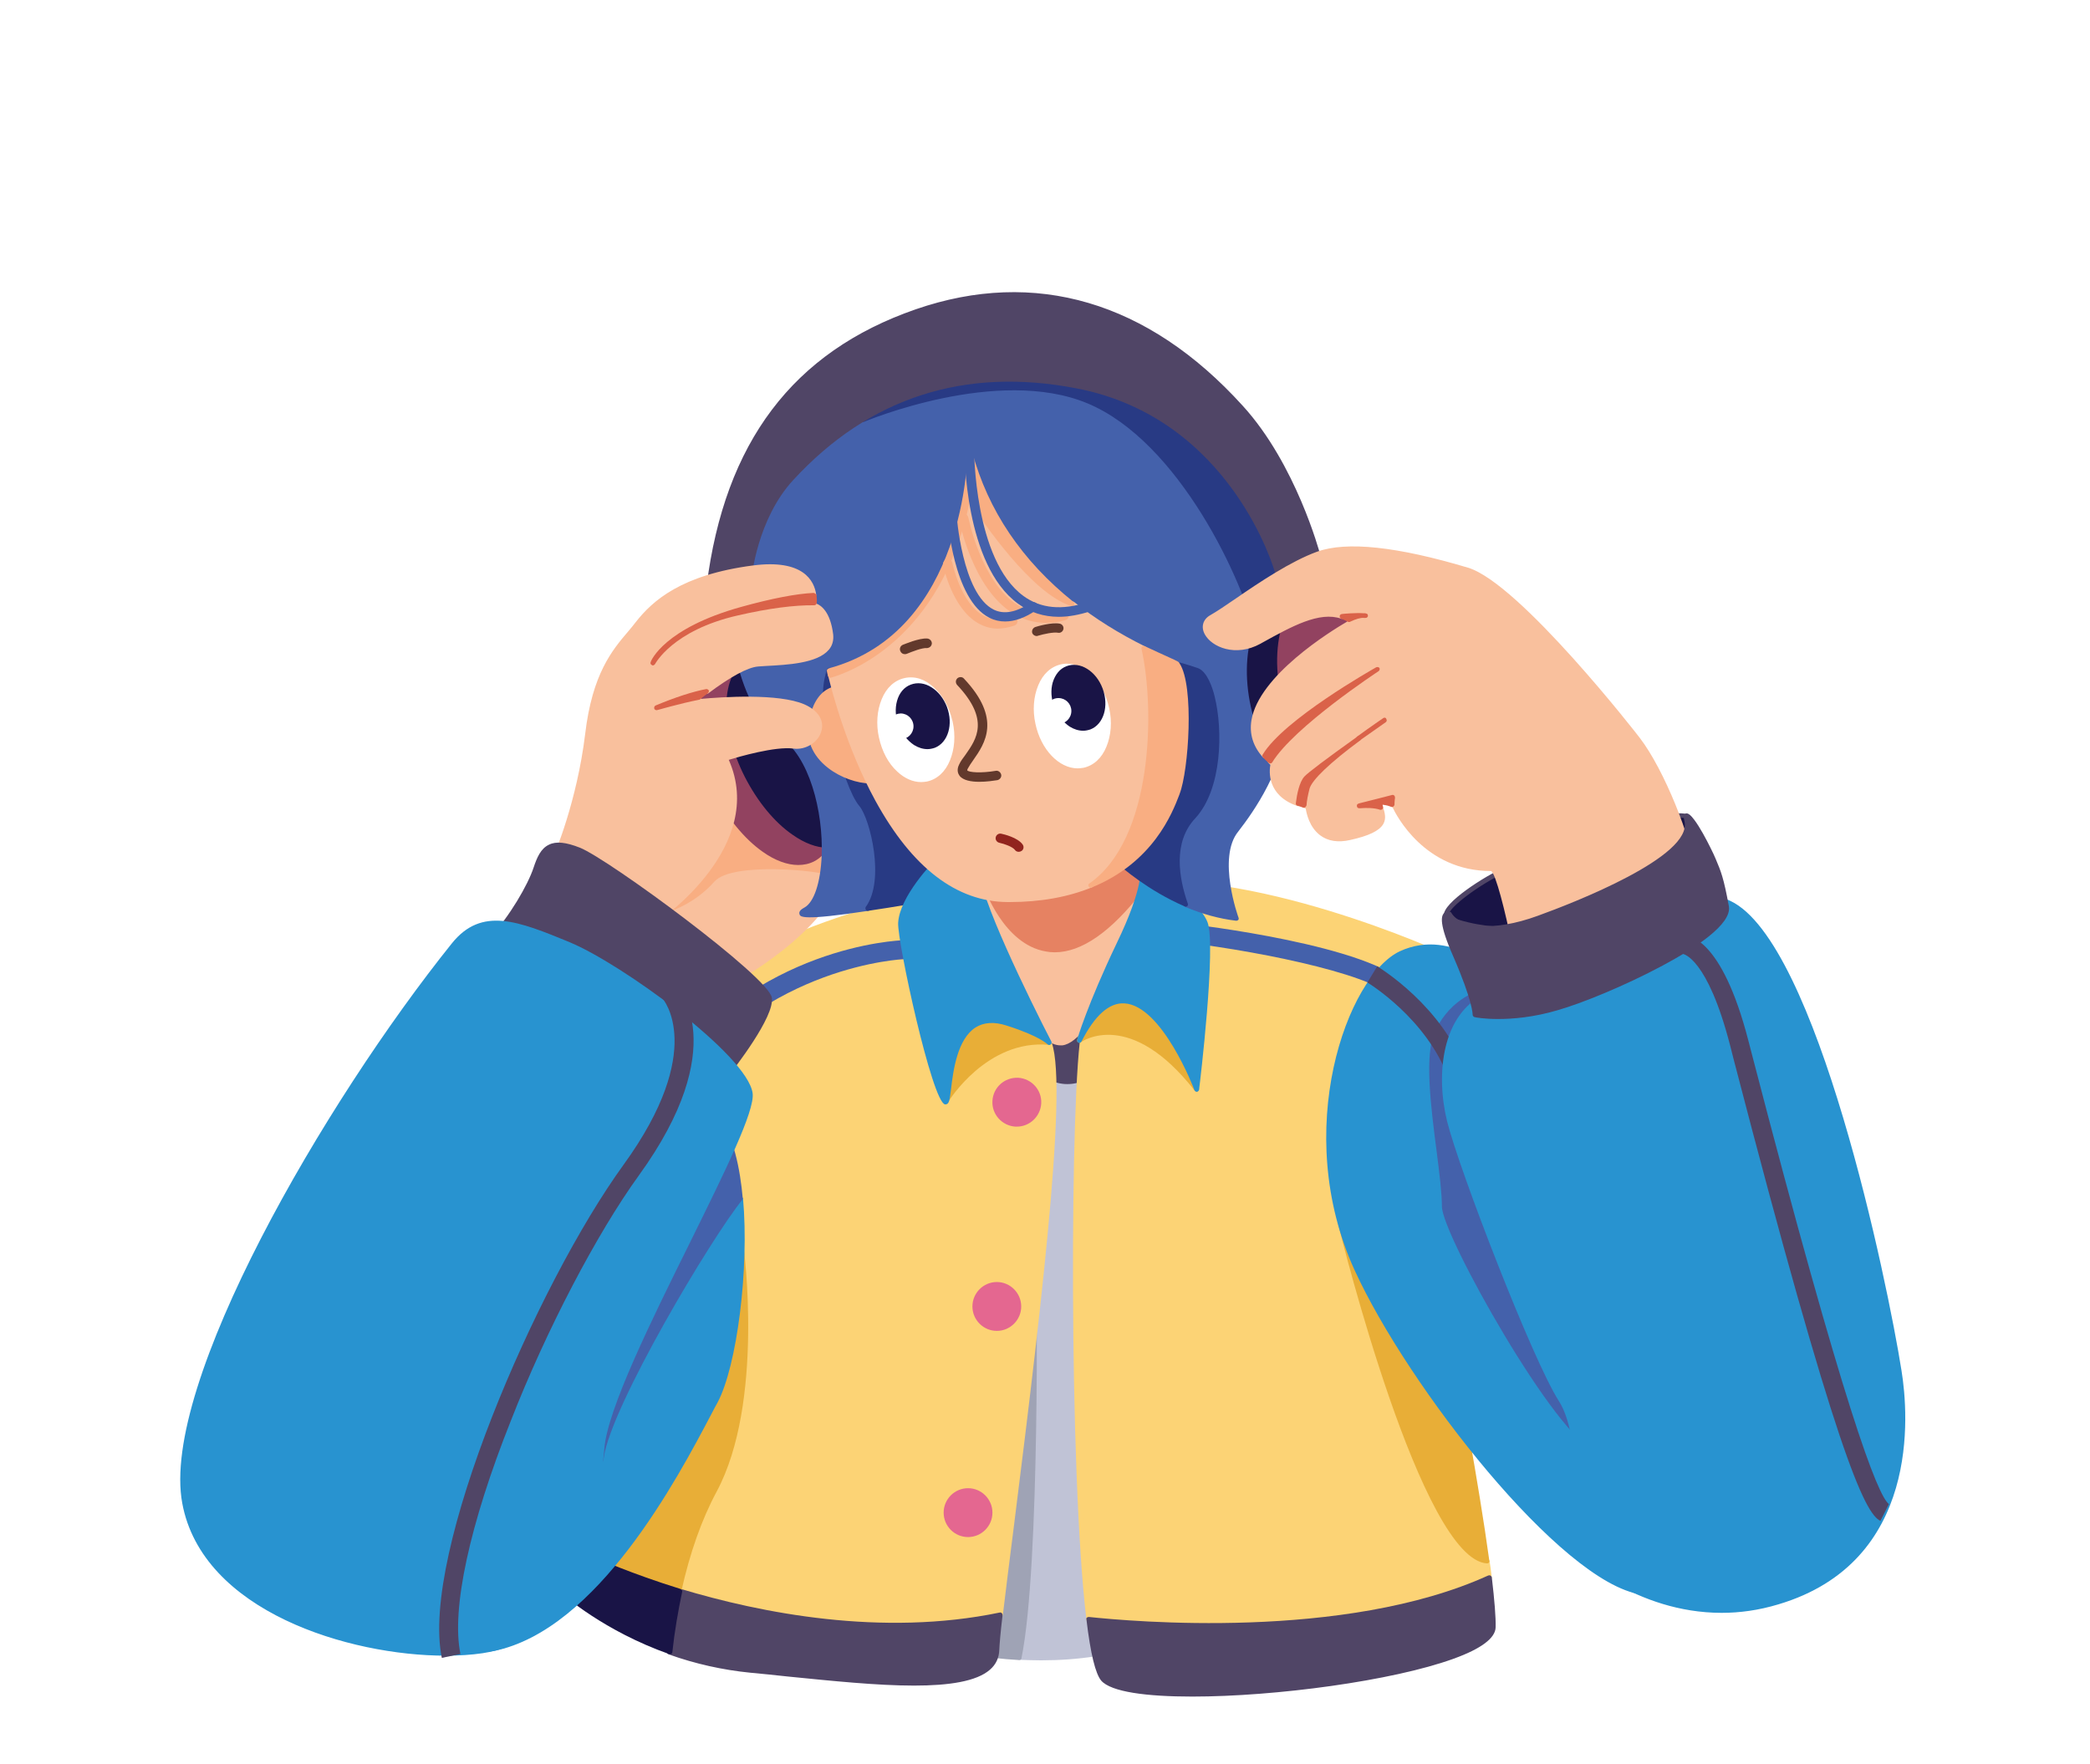 <svg width="372" height="314" viewBox="0 0 372 314" fill="none" xmlns="http://www.w3.org/2000/svg">
<g filter="url(#filter0_dd_3_13871)">
<path d="M203.522 252.39C219.815 246.966 204.058 132.037 193.18 135.653C182.302 139.269 172.301 153.049 170.691 171.764C169.716 182.758 169.911 209.194 170.204 229.033L184.106 186.032C184.106 186.032 184.838 238.464 181.423 255.078C187.521 255.371 195.57 255.029 203.522 252.39Z" fill="#C0C3D6"/>
<path d="M181.082 255.273C181.18 255.371 181.277 255.42 181.375 255.42C182.692 255.468 184.009 255.517 185.326 255.517C191.912 255.517 198.058 254.589 203.619 252.732C217.132 248.237 209.668 173.816 200.302 145.475C197.766 137.754 195.375 134.382 193.034 135.164C181.131 139.122 171.765 154.075 170.252 171.617C169.277 182.612 169.472 208.852 169.765 228.935C169.765 229.131 169.911 229.326 170.106 229.326C170.35 229.375 170.496 229.228 170.545 229.033L183.619 188.475C183.716 199.226 183.863 240.565 180.936 254.833C180.985 255.078 180.985 255.175 181.082 255.273ZM184.497 185.983C184.497 185.788 184.35 185.592 184.155 185.592C183.96 185.543 183.765 185.69 183.716 185.885L170.594 226.492C170.301 206.8 170.204 182.269 171.131 171.813C172.643 154.612 181.765 139.953 193.326 136.093C195.034 135.555 197.326 139.073 199.57 145.866C204.107 159.645 208.302 185.104 209.668 207.826C211.278 233.675 208.937 250.191 203.424 252.048C196.985 254.198 189.765 255.078 181.96 254.687C185.18 237.682 184.497 186.521 184.497 185.983Z" fill="#C0C3D6"/>
<path d="M170.691 253.563C170.691 253.563 175.033 254.638 181.423 255.029C184.789 238.415 184.106 185.983 184.106 185.983L170.204 228.984C170.399 242.861 170.691 253.563 170.691 253.563Z" fill="#9FA3B5"/>
<path d="M184.155 185.592C183.96 185.543 183.765 185.69 183.716 185.886L169.813 228.886C169.813 228.935 169.813 228.984 169.813 229.033C170.009 242.764 170.301 253.514 170.301 253.612C170.301 253.807 170.448 253.954 170.594 254.003C170.643 254.003 175.033 255.126 181.424 255.469C181.619 255.469 181.814 255.322 181.814 255.126C185.18 238.659 184.497 186.521 184.497 185.983C184.497 185.788 184.351 185.592 184.155 185.592ZM181.082 254.589C175.96 254.296 172.155 253.514 171.082 253.27C171.033 251.364 170.789 241.444 170.594 229.082L183.668 188.573C183.765 199.274 183.912 240.027 181.082 254.589Z" fill="#9FA3B5"/>
<path d="M186.692 134.48C179.863 140.051 181.326 146.745 181.326 146.745C181.326 146.745 187.96 157.398 195.766 149.824C203.619 142.201 193.522 128.91 186.692 134.48Z" fill="#504566"/>
<path d="M186.448 134.138C179.472 139.806 180.887 146.501 180.936 146.794C180.936 146.843 180.985 146.892 180.985 146.941C181.131 147.136 184.351 152.316 189.131 152.902C189.424 152.951 189.717 152.951 190.009 152.951C192.107 152.951 194.156 152.022 196.107 150.117C200.595 145.768 199.473 139.464 196.156 135.751C193.717 132.965 189.766 131.451 186.448 134.138ZM195.522 149.481C193.522 151.436 191.375 152.316 189.229 152.022C185.131 151.534 182.107 147.087 181.716 146.55C181.57 145.817 180.692 139.904 186.936 134.773C190.009 132.232 193.473 133.991 195.473 136.239C198.595 139.709 199.619 145.523 195.522 149.481Z" fill="#504566"/>
<path d="M193.814 248.237C201.717 249.116 239.523 252.439 265.134 240.809C265.036 239.881 264.89 238.855 264.743 237.828C253.28 237.242 238.645 177.823 238.645 177.823C243.523 175.38 252.206 187.4 258.987 201.327L257.085 130.033C257.085 130.033 222.205 113.859 198.546 117.573C174.887 121.287 166.935 118.843 166.935 118.843C166.935 118.843 130.398 125.245 118.495 142.836C110.885 154.075 106.202 196 103.128 219.993C114.348 202.841 132.056 182.025 132.056 182.025C132.056 182.025 135.812 209.438 127.324 225.319C124.251 231.085 122.251 237.389 120.983 243.155C134.934 247.406 156.789 251.852 178.106 247.308C180.789 223.951 191.375 149.481 186.253 144.693C180.448 139.269 174.545 126.027 185.375 126.564C196.205 127.102 192.985 143.178 192.985 143.178C190.985 152.365 190.497 221.068 193.814 248.237Z" fill="#FCD375"/>
<path d="M193.375 248.285C193.375 248.481 193.57 248.627 193.765 248.676C196.79 249.018 204.985 249.8 215.376 249.8C230.401 249.8 250.06 248.188 265.28 241.249C265.426 241.151 265.524 241.005 265.524 240.809C265.426 239.881 265.28 238.855 265.133 237.828C265.085 237.633 264.938 237.486 264.743 237.486C261.621 237.34 256.109 232.013 247.767 207.581C243.181 194.095 239.718 180.51 239.133 178.214C239.767 178.018 240.45 178.018 241.23 178.312C245.669 179.826 252.304 188.769 258.597 201.669C258.694 201.864 258.889 201.962 259.084 201.913C259.279 201.864 259.426 201.669 259.426 201.473L257.523 130.18C257.523 130.033 257.426 129.887 257.279 129.789C256.938 129.642 222.01 113.615 198.497 117.28C175.277 120.945 167.13 118.599 167.081 118.599C167.033 118.599 166.935 118.55 166.886 118.599C166.496 118.648 130.007 125.196 118.153 142.738C111.128 153.097 106.543 189.501 103.518 213.592C103.226 215.839 102.982 217.989 102.689 220.042C102.64 220.237 102.787 220.433 102.982 220.482C103.177 220.53 103.372 220.482 103.47 220.335C113.372 205.187 128.495 187.009 131.763 183.149C132.3 188.133 134.397 211.344 126.934 225.221C124.202 230.303 122.056 236.314 120.543 243.155C120.495 243.35 120.641 243.594 120.836 243.643C135.324 248.041 157.032 252.341 178.155 247.797C178.35 247.748 178.448 247.601 178.496 247.455C178.984 243.399 179.667 237.828 180.497 231.378C185.765 189.502 190.594 148.26 186.545 144.448C182.301 140.49 178.545 133.063 180.106 129.349C180.789 127.688 182.545 126.906 185.326 127.004C187.667 127.102 189.472 127.981 190.741 129.594C194.302 134.138 192.546 143.031 192.546 143.129C190.448 152.853 190.204 221.996 193.375 248.285ZM191.326 129.056C189.911 127.248 187.863 126.222 185.277 126.124C181.375 125.929 179.814 127.59 179.228 128.958C177.374 133.307 181.862 141.223 185.863 144.986C189.96 148.797 183.18 202.402 179.57 231.183C178.789 237.486 178.106 242.959 177.618 246.966C156.935 251.315 135.715 247.162 121.373 242.861C122.885 236.265 124.983 230.401 127.568 225.515C136.056 209.683 132.397 182.221 132.349 181.976C132.349 181.83 132.202 181.683 132.056 181.634C131.91 181.585 131.714 181.634 131.617 181.781C131.422 181.976 114.738 201.571 103.616 218.283C103.811 216.768 104.006 215.253 104.201 213.641C107.226 189.648 111.763 153.342 118.69 143.129C130.056 126.32 164.691 119.723 166.789 119.332C167.813 119.625 176.155 121.531 198.497 118.013C220.742 114.543 253.474 128.958 256.548 130.327L258.401 199.47C253.474 189.648 246.645 179.191 241.425 177.432C240.303 177.041 239.279 177.09 238.401 177.53C238.206 177.627 238.157 177.823 238.157 178.018C238.206 178.165 241.864 193.069 246.938 207.826C253.572 227.322 259.426 237.584 264.304 238.317C264.402 239.099 264.499 239.881 264.597 240.663C239.376 251.95 202.205 248.823 194.155 247.943C190.838 219.846 191.521 151.974 193.277 143.373C193.375 142.885 195.082 133.894 191.326 129.056Z" fill="#FCD375"/>
<path d="M119.129 254.003C123.373 255.517 128.202 256.739 133.568 257.228C153.667 259.133 177.18 262.603 177.423 253.563C177.472 252.537 177.667 250.338 178.009 247.308C156.74 251.853 134.837 247.357 120.885 243.155C120.007 247.21 119.47 250.973 119.129 254.003Z" fill="#504566"/>
<path d="M121.031 242.764C120.934 242.715 120.788 242.764 120.69 242.812C120.592 242.861 120.495 242.959 120.495 243.106C119.714 246.624 119.129 250.289 118.69 254.002C118.69 254.198 118.787 254.393 118.983 254.442C123.763 256.153 128.641 257.228 133.52 257.716C135.715 257.912 137.959 258.156 140.252 258.4C148.105 259.182 156.106 260.013 162.691 260.013C168.887 260.013 173.814 259.28 176.204 257.179C177.277 256.25 177.814 255.077 177.863 253.66C177.911 252.683 178.058 250.729 178.448 247.455C178.448 247.308 178.399 247.21 178.302 247.113C178.204 247.015 178.058 246.966 177.911 247.015C156.984 251.364 135.422 247.113 121.031 242.764ZM176.984 253.563C176.936 254.735 176.497 255.664 175.619 256.446C170.935 260.55 155.374 258.987 140.3 257.472C138.056 257.228 135.812 257.032 133.568 256.788C128.885 256.348 124.202 255.322 119.568 253.709C119.958 250.289 120.495 246.917 121.227 243.692C135.569 247.992 156.789 252.146 177.521 247.846C177.18 250.826 177.033 252.634 176.984 253.563Z" fill="#504566"/>
<path d="M193.814 248.237C194.497 253.856 195.326 257.716 196.351 258.889C202.302 265.632 265.524 258.596 265.767 249.703C265.816 247.797 265.572 244.621 265.085 240.858C239.474 252.439 201.717 249.067 193.814 248.237Z" fill="#504566"/>
<path d="M265.28 240.418C265.182 240.369 265.036 240.369 264.89 240.418C239.279 252.048 201.18 248.579 193.814 247.797C193.668 247.797 193.57 247.846 193.473 247.894C193.375 247.992 193.326 248.09 193.375 248.237C194.107 254.394 194.985 257.912 196.009 259.133C197.765 261.137 204.058 261.967 212.205 261.967C226.986 261.967 247.865 259.182 258.743 255.224C263.621 253.465 266.158 251.559 266.207 249.654C266.256 247.895 266.012 244.865 265.524 240.711C265.475 240.614 265.426 240.516 265.28 240.418ZM265.329 249.654C265.28 251.168 262.841 252.879 258.402 254.442C240.742 260.795 200.888 263.482 196.595 258.547C196.009 257.863 195.082 255.566 194.204 248.676C202.692 249.556 239.474 252.586 264.694 241.396C265.182 245.256 265.377 247.992 265.329 249.654Z" fill="#504566"/>
<path d="M100.835 239.001C103.567 237.389 106.153 237.731 106.153 237.731C106.153 237.731 111.86 240.369 120.934 243.106C122.202 237.34 124.202 231.036 127.275 225.27C135.763 209.389 132.007 181.976 132.007 181.976C132.007 181.976 114.251 202.744 103.079 219.944C102.006 228.055 101.274 234.848 100.835 239.001Z" fill="#E8AE37"/>
<path d="M132.105 181.585C131.959 181.536 131.763 181.585 131.666 181.732C131.471 181.927 113.763 202.744 102.689 219.749C102.64 219.797 102.641 219.846 102.641 219.944C101.616 228.007 100.884 234.75 100.445 239.001C100.445 239.148 100.494 239.294 100.64 239.392C100.787 239.49 100.933 239.49 101.079 239.392C103.421 238.024 105.665 238.17 106.055 238.17C106.738 238.464 112.348 241.005 120.787 243.545C120.836 243.545 120.885 243.545 120.885 243.545C120.983 243.545 121.031 243.545 121.08 243.497C121.178 243.448 121.275 243.35 121.275 243.203C122.787 236.411 124.885 230.45 127.568 225.466C136.056 209.634 132.398 182.172 132.349 181.927C132.398 181.781 132.251 181.634 132.105 181.585ZM126.885 225.124C124.251 230.059 122.105 235.972 120.592 242.617C111.909 239.978 106.397 237.389 106.299 237.389C106.25 237.389 106.202 237.34 106.202 237.34C106.153 237.34 105.909 237.291 105.519 237.291C104.641 237.291 103.08 237.437 101.323 238.268C101.762 234.017 102.494 227.665 103.421 220.091C113.324 204.943 128.397 186.814 131.666 183.002C132.251 187.987 134.349 211.197 126.885 225.124Z" fill="#E8AE37"/>
<path d="M100.836 239.001C100.543 241.835 100.396 243.448 100.396 243.448C100.396 243.448 107.47 249.849 119.129 254.003C119.47 250.973 120.007 247.21 120.934 243.155C111.909 240.418 106.153 237.78 106.153 237.78C106.153 237.78 103.567 237.389 100.836 239.001Z" fill="#191446"/>
<path d="M106.348 237.389C106.299 237.389 106.251 237.34 106.251 237.34C106.153 237.34 103.47 236.998 100.689 238.659C100.592 238.708 100.494 238.855 100.494 239.001C100.202 241.835 100.055 243.448 100.055 243.448C100.055 243.594 100.104 243.692 100.202 243.79C100.25 243.839 107.47 250.289 119.08 254.393C119.129 254.393 119.178 254.442 119.227 254.442C119.324 254.442 119.373 254.442 119.47 254.393C119.568 254.345 119.666 254.198 119.666 254.1C120.056 250.435 120.69 246.771 121.422 243.301C121.47 243.106 121.324 242.861 121.129 242.813C112.153 240.027 106.397 237.389 106.348 237.389ZM118.787 253.416C108.543 249.702 101.909 244.23 100.836 243.301C100.884 242.813 101.031 241.396 101.226 239.294C103.519 238.024 105.665 238.17 106.055 238.17C106.69 238.464 112.153 240.907 120.446 243.448C119.714 246.673 119.178 250.044 118.787 253.416Z" fill="#191446"/>
<path d="M238.596 177.872C238.596 177.872 253.231 237.242 264.695 237.877C262.792 223.804 258.987 203.965 258.987 203.965L258.938 201.375C252.206 187.449 243.474 175.429 238.596 177.872Z" fill="#E8AE37"/>
<path d="M259.329 201.18C254.353 190.919 247.036 179.289 241.474 177.383C240.352 176.992 239.328 177.041 238.45 177.481C238.255 177.579 238.206 177.774 238.206 177.969C238.791 180.413 253.036 237.633 264.695 238.268C264.792 238.268 264.939 238.219 264.987 238.122C265.085 238.024 265.134 237.926 265.085 237.78C263.182 223.853 259.426 204.014 259.377 203.916L259.329 201.327C259.377 201.278 259.377 201.229 259.329 201.18ZM264.207 237.34C253.719 235.141 240.304 182.905 239.084 178.116C239.718 177.921 240.401 177.921 241.182 178.214C245.621 179.729 252.255 188.622 258.499 201.473L258.597 204.014C258.646 204.21 262.304 223.462 264.207 237.34Z" fill="#E8AE37"/>
<path d="M211.327 124.414C210.4 124.316 209.571 124.952 209.473 125.88C209.376 126.808 210.01 127.639 210.937 127.737C225.376 129.496 246.596 133.894 248.548 138.292C248.84 138.927 249.426 139.269 250.06 139.269C250.304 139.269 250.499 139.22 250.743 139.122C251.572 138.731 251.962 137.754 251.572 136.874C248.157 129.203 217.474 125.147 211.327 124.414Z" fill="#4461AB"/>
<path d="M160.789 127.346C159.716 127.395 134.642 128.421 117.812 151.534C117.275 152.267 117.422 153.342 118.202 153.879C118.495 154.075 118.836 154.221 119.178 154.221C119.714 154.221 120.202 153.977 120.544 153.537C136.398 131.793 160.691 130.718 160.935 130.718C161.862 130.669 162.594 129.936 162.545 128.958C162.496 128.03 161.765 127.346 160.886 127.346C160.789 127.346 160.789 127.346 160.789 127.346Z" fill="#4461AB"/>
<path d="M114.592 91.333C112.007 97.294 115.812 124.61 115.812 124.61L130.788 134.334C130.788 134.334 149.715 124.072 150.252 112.296C150.788 100.519 134.983 76.282 134.983 76.282C134.983 76.282 117.178 85.371 114.592 91.333Z" fill="#F9C09D"/>
<path d="M134.837 75.941C134.105 76.331 116.836 85.127 114.251 91.186C111.665 97.197 115.275 123.583 115.422 124.707C115.422 124.805 115.519 124.951 115.617 125L130.593 134.724C130.642 134.773 130.739 134.773 130.837 134.773C130.886 134.773 130.983 134.773 131.032 134.724C131.812 134.285 150.154 124.17 150.691 112.296C151.228 100.519 136.008 77.064 135.373 76.038C135.227 75.892 134.983 75.843 134.837 75.941ZM149.862 112.296C149.374 123.046 132.934 132.672 130.837 133.894L116.202 124.414C115.861 121.971 112.592 97.05 114.983 91.528C117.275 86.202 132.398 78.188 134.837 76.869C136.691 79.752 150.35 101.497 149.862 112.296Z" fill="#F9C09D"/>
<path d="M128.251 101.35C120.154 105.259 119.373 121.726 119.373 121.726C119.373 121.726 123.52 120.407 126.934 116.645C130.3 112.833 146.35 114.592 147.667 115.423C148.935 116.254 136.349 97.441 128.251 101.35Z" fill="#F9AE82"/>
<path d="M128.056 100.959C119.812 104.966 118.934 120.994 118.934 121.678C118.934 121.824 118.983 121.922 119.08 122.02C119.178 122.069 119.227 122.117 119.324 122.117C119.373 122.117 119.422 122.117 119.471 122.117C119.666 122.069 123.763 120.749 127.178 116.889C130.398 113.322 146.252 115.032 147.374 115.765C147.52 115.863 147.862 115.863 148.008 115.716C148.203 115.521 148.447 115.228 146.057 111.954C144.252 109.559 134.935 97.636 128.056 100.959ZM146.935 114.739C143.13 113.81 129.764 112.784 126.593 116.351C124.056 119.186 121.08 120.603 119.812 121.091C120.056 118.062 121.52 105.064 128.447 101.692C129.13 101.35 129.861 101.203 130.691 101.203C131.764 101.203 132.935 101.497 134.203 102.083C139.764 104.771 145.471 112.296 146.935 114.739Z" fill="#F9AE82"/>
<path d="M127.861 79.947C122.983 82.439 122.788 91.821 127.422 100.91C132.056 109.999 139.764 115.374 144.642 112.882C149.52 110.39 149.715 101.008 145.081 91.919C140.447 82.83 132.739 77.455 127.861 79.947Z" fill="#924260"/>
<path d="M127.714 79.556C122.641 82.146 122.397 91.821 127.129 101.106C129.422 105.552 132.495 109.315 135.764 111.611C137.959 113.175 140.154 113.957 142.056 113.957C143.081 113.957 144.008 113.762 144.886 113.322C147.374 112.051 148.788 109.07 148.886 104.966C148.983 100.959 147.764 96.268 145.471 91.821C140.739 82.439 132.739 76.966 127.714 79.556ZM148.008 104.868C147.91 108.68 146.691 111.367 144.447 112.491C142.252 113.615 139.325 113.029 136.203 110.878C133.032 108.631 130.056 105.064 127.812 100.715C123.275 91.821 123.422 82.684 128.056 80.289C128.788 79.898 129.617 79.703 130.495 79.703C135.032 79.703 140.886 84.638 144.691 92.066C146.935 96.463 148.105 101.008 148.008 104.868Z" fill="#924260"/>
<path d="M133.373 77.602C128.593 80.045 128.446 89.231 132.983 98.125C137.52 107.018 145.032 112.296 149.813 109.852C154.593 107.409 154.74 98.223 150.203 89.329C145.666 80.387 138.105 75.159 133.373 77.602Z" fill="#191446"/>
<path d="M133.178 77.211C128.202 79.752 127.958 89.232 132.593 98.32C134.837 102.669 137.812 106.334 141.081 108.582C143.227 110.097 145.374 110.879 147.227 110.879C148.203 110.879 149.13 110.683 150.008 110.243C154.984 107.702 155.228 98.223 150.593 89.134C145.959 79.996 138.105 74.67 133.178 77.211ZM149.618 109.462C147.471 110.586 144.593 109.999 141.569 107.898C138.447 105.748 135.52 102.181 133.373 97.93C128.934 89.232 129.032 80.29 133.617 77.944C134.349 77.553 135.178 77.406 136.007 77.406C140.447 77.406 146.154 82.244 149.862 89.476C154.252 98.174 154.154 107.165 149.618 109.462Z" fill="#191446"/>
<path d="M172.155 138.536C167.96 142.689 168.496 155.834 168.496 155.834C168.496 155.834 175.326 144.546 186.692 145.572C186.692 145.621 176.302 134.382 172.155 138.536Z" fill="#E8AE37"/>
<path d="M174.594 137.168C173.472 137.168 172.546 137.51 171.863 138.194C167.619 142.445 168.058 155.296 168.106 155.834C168.106 156.029 168.253 156.176 168.399 156.225C168.448 156.225 168.448 156.225 168.497 156.225C168.643 156.225 168.789 156.127 168.838 156.029C168.887 155.932 175.668 144.986 186.643 145.963C186.839 145.963 186.985 145.866 187.083 145.719C187.18 145.572 187.131 145.377 187.034 145.23C186.692 144.986 179.521 137.265 174.594 137.168ZM185.229 145.133C176.741 145.133 170.887 151.876 168.887 154.563C168.887 151.192 169.18 142.054 172.399 138.878C172.936 138.34 173.619 138.096 174.448 138.096C174.497 138.096 174.497 138.096 174.546 138.096C178.253 138.194 183.668 143.227 185.619 145.181C185.522 145.133 185.375 145.133 185.229 145.133Z" fill="#E8AE37"/>
<path d="M192.107 145.181C192.107 145.181 201.083 138.682 212.986 153.879C212.986 153.879 208.303 135.457 203.522 135.653C198.79 135.799 193.717 138.682 192.107 145.181Z" fill="#E8AE37"/>
<path d="M203.619 135.213C203.571 135.213 203.571 135.213 203.522 135.213C198.985 135.409 193.473 138.047 191.717 145.084C191.668 145.279 191.765 145.426 191.863 145.523C192.009 145.621 192.204 145.621 192.351 145.523C192.692 145.279 201.18 139.464 212.644 154.124C212.742 154.221 212.839 154.27 212.986 154.27C213.034 154.27 213.132 154.27 213.181 154.221C213.376 154.124 213.473 153.928 213.425 153.733C212.937 151.827 208.546 135.213 203.619 135.213ZM197.229 143.422C195.229 143.422 193.668 143.911 192.79 144.351C194.692 138.487 199.522 136.19 203.571 136.044H203.619C206.839 136.044 210.449 146.305 212.108 152.071C206.107 145.084 200.888 143.422 197.229 143.422Z" fill="#E8AE37"/>
<path d="M175.521 117.573C174.009 117.915 173.131 118.159 173.131 118.159C173.131 118.159 182.156 146.403 189.083 145.621C193.961 145.084 201.473 127.981 203.083 118.355C184.058 142.836 175.521 117.573 175.521 117.573Z" fill="#F9C09D"/>
<path d="M202.693 118.062C196.693 125.831 191.18 129.301 186.302 128.519C179.326 127.346 175.911 117.573 175.911 117.475C175.863 117.28 175.619 117.133 175.424 117.182L173.033 117.769C172.936 117.817 172.838 117.866 172.741 117.964C172.692 118.062 172.692 118.208 172.692 118.306C173.082 119.479 181.668 146.061 188.741 146.061C188.839 146.061 188.936 146.061 189.083 146.061C194.497 145.426 201.961 127.395 203.473 118.453C203.522 118.257 203.425 118.062 203.229 118.013C203.034 117.817 202.839 117.866 202.693 118.062ZM188.985 145.181C188.888 145.181 188.839 145.181 188.741 145.181C183.473 145.181 176.204 126.369 173.619 118.453L175.229 118.062C175.912 119.919 179.375 128.177 186.156 129.3C191.083 130.131 196.498 126.955 202.303 119.87C200.107 130.131 193.083 144.693 188.985 145.181Z" fill="#F9C09D"/>
<path d="M201.327 111.905C195.863 112.882 181.277 116.205 175.521 117.573C175.521 117.573 184.058 142.836 203.034 118.306C203.717 114.25 203.376 111.563 201.327 111.905Z" fill="#E68262"/>
<path d="M201.278 111.514C196.058 112.442 182.838 115.472 175.423 117.182C175.326 117.231 175.228 117.28 175.131 117.378C175.082 117.475 175.082 117.622 175.082 117.72C175.228 118.159 178.643 128.079 186.156 129.349C186.643 129.447 187.18 129.496 187.717 129.496C192.546 129.496 197.766 125.831 203.376 118.599C203.424 118.55 203.424 118.501 203.473 118.404C204.059 115.081 203.863 112.882 202.937 112.003C202.644 111.66 202.107 111.318 201.278 111.514ZM202.302 112.54C202.693 112.931 203.278 114.201 202.644 118.111C196.692 125.782 191.18 129.252 186.302 128.47C180.204 127.444 176.838 119.772 176.058 117.866C182.302 116.4 196.156 113.224 201.376 112.296C201.815 112.247 202.107 112.344 202.302 112.54Z" fill="#E68262"/>
<path d="M192.107 145.181C202.205 125.342 212.986 153.879 212.986 153.879C212.986 153.879 216.059 128.421 214.498 124.316C212.986 120.212 203.327 114.543 203.327 114.543C203.327 114.543 204.302 117.378 199.083 128.177C193.863 138.976 192.107 145.181 192.107 145.181Z" fill="#2893D0"/>
<path d="M191.717 145.084C191.668 145.279 191.765 145.524 191.96 145.572C192.156 145.67 192.399 145.572 192.497 145.377C194.839 140.735 197.424 138.438 200.107 138.585C206.839 138.927 212.546 153.831 212.595 154.026C212.644 154.173 212.839 154.319 212.985 154.319H213.034C213.229 154.319 213.376 154.124 213.425 153.928C213.571 152.902 216.498 128.323 214.937 124.17C213.376 119.967 204.01 114.397 203.571 114.153C203.424 114.055 203.229 114.104 203.083 114.201C202.936 114.299 202.888 114.495 202.936 114.641C202.936 114.69 203.717 117.622 198.741 127.932C193.619 138.634 191.717 144.986 191.717 145.084ZM203.863 115.325C206.107 116.694 212.937 121.189 214.156 124.463C215.425 127.835 213.425 146.55 212.79 152.169C211.083 148.211 206.156 138.047 200.205 137.754C200.107 137.754 200.01 137.754 199.912 137.754C197.766 137.754 195.717 139.073 193.814 141.614C194.887 138.731 196.741 134.187 199.522 128.323C203.229 120.603 203.814 116.84 203.863 115.325Z" fill="#2893D0"/>
<path d="M228.645 88.352C229.181 80.974 237.816 39.439 202.01 28.982C166.204 18.525 133.861 31.816 129.422 62.405C129.422 62.405 130.007 84.883 138.983 90.698C147.959 96.512 148.691 118.99 143.374 121.873C140.349 123.534 147.666 122.704 154.447 121.678C158.106 116.84 155.325 105.552 153.325 103.207C151.179 100.617 149.13 92.359 147.569 87.912C146.008 83.466 147.52 79.312 147.52 79.312C147.52 79.312 165.862 102.865 172.057 114.934C173.423 113.908 174.35 113.224 174.35 113.224H195.717C196.985 105.65 204.351 76.967 204.351 76.967C204.351 76.967 209.229 77.993 212.985 79.312C216.742 80.632 218.791 98.369 212.303 105.308C208.059 109.901 209.424 116.742 210.888 120.945C213.62 122.117 216.644 123.046 219.913 123.388C219.913 123.388 215.961 112.54 219.913 107.654C223.961 102.816 228.108 95.779 228.645 88.352Z" fill="#4461AB"/>
<path d="M229.084 88.401C229.132 87.766 229.23 86.837 229.376 85.664C230.791 73.937 235.133 38.217 202.107 28.591C181.424 22.581 161.521 24.291 147.471 33.331C137.178 39.927 130.788 49.993 128.983 62.454C129.032 63.382 129.666 85.225 138.739 91.088C144.057 94.558 146.544 104.379 146.252 112.296C146.057 117.084 144.886 120.603 143.178 121.531C142.837 121.726 142.105 122.117 142.3 122.704C142.447 123.192 142.691 123.925 154.545 122.117C154.642 122.117 154.74 122.02 154.837 121.971C158.691 116.84 155.715 105.357 153.715 102.963C152.203 101.155 150.642 96.121 149.423 92.066C148.935 90.502 148.496 89.036 148.057 87.814C146.983 84.638 147.471 81.609 147.813 80.24C150.788 84.101 166.252 104.38 171.814 115.179C171.862 115.276 171.96 115.374 172.106 115.374C172.204 115.423 172.35 115.374 172.448 115.325C173.57 114.543 174.35 113.908 174.643 113.664H195.863C196.058 113.664 196.253 113.517 196.302 113.322C197.473 106.334 203.961 80.973 204.839 77.504C206.059 77.797 209.961 78.677 213.034 79.752C213.961 80.045 214.888 81.755 215.473 84.247C216.888 89.916 216.791 100.128 212.156 105.064C207.912 109.657 208.985 116.302 210.644 121.14C210.693 121.238 210.79 121.336 210.888 121.384C214.01 122.704 217.083 123.534 220.01 123.877H220.059C220.205 123.877 220.303 123.828 220.4 123.73C220.498 123.632 220.498 123.486 220.449 123.339C220.4 123.241 216.595 112.638 220.4 107.996C223.327 104.233 228.449 96.806 229.084 88.401ZM219.425 122.899C216.839 122.557 214.108 121.824 211.376 120.651C209.815 116.107 208.839 109.852 212.742 105.601C217.571 100.422 217.717 89.818 216.254 84.003C215.864 82.342 214.888 79.508 213.278 78.921C209.522 77.602 204.644 76.576 204.595 76.576C204.351 76.527 204.156 76.673 204.107 76.869C204.058 77.162 196.936 104.819 195.522 112.833H174.545C174.448 112.833 174.35 112.882 174.301 112.931C174.301 112.931 173.57 113.517 172.399 114.348C166.057 102.23 148.252 79.312 148.057 79.068C147.959 78.97 147.813 78.872 147.666 78.921C147.52 78.921 147.374 79.068 147.325 79.214C147.276 79.41 145.764 83.563 147.325 88.108C147.715 89.28 148.203 90.746 148.642 92.31C149.959 96.659 151.471 101.594 153.13 103.549C154.935 105.699 157.716 116.547 154.301 121.384C146.74 122.508 144.252 122.557 143.422 122.459C143.471 122.41 143.569 122.362 143.618 122.313C145.618 121.238 146.935 117.475 147.13 112.344C147.423 104.428 145.081 94.167 139.227 90.404C130.544 84.785 129.861 62.698 129.861 62.552C131.617 50.384 137.91 40.563 147.959 34.064C161.813 25.17 181.472 23.46 201.912 29.422C234.206 38.852 229.962 74.035 228.596 85.567C228.449 86.74 228.352 87.668 228.303 88.303C227.718 96.463 222.693 103.744 219.766 107.36C216.156 111.758 218.596 120.456 219.425 122.899Z" fill="#4461AB"/>
<path d="M164.35 120.114C167.033 118.599 170.106 116.449 172.155 114.983C165.959 102.914 147.617 79.361 147.617 79.361C147.617 79.361 146.105 83.514 147.666 87.961C149.227 92.408 151.227 100.666 153.422 103.256C155.422 105.601 158.154 116.889 154.544 121.726C159.569 120.993 164.35 120.114 164.35 120.114Z" fill="#283A84"/>
<path d="M154.105 121.922C154.203 122.069 154.301 122.117 154.447 122.117H154.496C159.52 121.384 164.35 120.505 164.398 120.505C164.447 120.505 164.496 120.456 164.545 120.456C167.228 118.941 170.252 116.84 172.35 115.276C172.496 115.179 172.594 114.934 172.496 114.739C166.35 102.767 148.105 79.263 147.91 79.019C147.813 78.921 147.666 78.823 147.52 78.872C147.374 78.872 147.227 79.019 147.178 79.166C147.13 79.361 145.617 83.514 147.178 88.059C147.569 89.232 148.056 90.698 148.496 92.261C149.813 96.61 151.325 101.545 152.983 103.5C154.837 105.699 157.618 116.742 154.057 121.482C154.057 121.629 154.008 121.775 154.105 121.922ZM153.715 102.963C152.203 101.155 150.642 96.121 149.422 92.066C148.935 90.502 148.495 89.036 148.056 87.815C146.983 84.638 147.471 81.609 147.813 80.241C150.788 84.101 165.959 103.989 171.618 114.837C169.569 116.303 166.74 118.306 164.252 119.674C163.667 119.772 159.715 120.456 155.374 121.14C158.398 115.716 155.618 105.21 153.715 102.963Z" fill="#283A84"/>
<path d="M213.083 79.361C209.278 78.042 204.448 77.016 204.448 77.016C204.448 77.016 197.082 105.748 195.814 113.273H198.936C198.936 113.273 203.863 117.915 210.985 120.994C209.522 116.791 208.156 109.95 212.4 105.357C218.888 98.369 216.888 80.632 213.083 79.361Z" fill="#283A84"/>
<path d="M216.205 84.003C215.815 82.342 214.839 79.508 213.229 78.921C209.473 77.602 204.595 76.576 204.546 76.576C204.302 76.527 204.107 76.673 204.058 76.869C203.961 77.162 196.643 105.699 195.424 113.175C195.424 113.273 195.424 113.419 195.521 113.517C195.619 113.615 195.717 113.664 195.863 113.664H198.839C199.668 114.397 204.4 118.55 210.888 121.336C210.937 121.336 210.985 121.384 211.034 121.384C211.132 121.384 211.229 121.336 211.327 121.287C211.424 121.189 211.473 120.993 211.424 120.847C209.815 116.254 208.741 109.901 212.741 105.65C217.571 100.422 217.668 89.867 216.205 84.003ZM210.302 120.212C203.766 117.231 199.278 113.029 199.229 112.98C199.131 112.882 199.034 112.882 198.936 112.882H196.302C197.668 105.308 203.863 80.925 204.741 77.553C205.961 77.846 209.863 78.726 212.937 79.801C213.863 80.094 214.79 81.804 215.376 84.296C216.79 89.965 216.693 100.177 212.059 105.113C208.107 109.364 208.839 115.521 210.302 120.212Z" fill="#283A84"/>
<path d="M144.349 88.352C142.74 96.268 153.52 100.275 156.789 98.613C160.008 97.001 151.374 82.733 151.374 82.733C151.374 82.733 146.008 80.436 144.349 88.352Z" fill="#F9AE82"/>
<path d="M151.569 82.391C151.472 82.342 149.471 81.511 147.423 82.586C145.715 83.466 144.544 85.42 143.959 88.303C143.325 91.479 144.544 94.509 147.423 96.708C149.618 98.418 152.642 99.444 154.935 99.444C155.716 99.444 156.447 99.298 156.984 99.053C157.423 98.858 157.667 98.467 157.813 97.978C158.838 94.362 152.008 83.075 151.715 82.586C151.715 82.488 151.618 82.439 151.569 82.391ZM157.033 97.734C156.935 98.027 156.838 98.174 156.594 98.272C154.935 99.102 150.886 98.32 147.91 96.024C146.057 94.607 144.008 92.115 144.74 88.45C145.276 85.811 146.301 84.101 147.764 83.319C148.398 82.977 149.032 82.879 149.618 82.879C150.301 82.879 150.886 83.026 151.081 83.124C153.081 86.397 157.813 95.046 157.033 97.734Z" fill="#F9AE82"/>
<path d="M153.569 34.65C153.569 34.65 177.375 24.486 193.765 31.376C210.156 38.217 221.864 63.382 224.205 74.181C226.547 84.98 231.23 57.665 231.23 57.665C231.23 57.665 196.399 0.249 153.569 34.65Z" fill="#283A84"/>
<path d="M188.302 23.851C176.35 21.75 164.594 25.268 153.325 34.357C153.179 34.503 153.13 34.699 153.228 34.894C153.325 35.09 153.569 35.139 153.764 35.09C154.008 34.992 177.57 25.073 193.619 31.816C209.717 38.559 221.425 63.236 223.815 74.328C224.254 76.282 224.791 77.162 225.523 77.162C228.108 77.113 230.84 62.307 231.62 57.812C231.62 57.714 231.62 57.616 231.572 57.519C231.376 57.128 213.668 28.346 188.302 23.851ZM225.474 76.234C225.474 76.234 225.035 76.185 224.547 74.035C222.108 62.796 210.254 37.777 193.863 30.936C189.716 29.177 185.082 28.542 180.448 28.542C170.496 28.542 160.642 31.572 156.057 33.184C166.447 25.561 177.228 22.678 188.107 24.633C212.205 28.884 229.376 55.613 230.742 57.714C228.791 69.148 226.498 76.234 225.474 76.234Z" fill="#283A84"/>
<path d="M163.082 15.446C134.447 25.366 128.154 48.479 126.154 64.36C124.154 80.241 133.373 62.894 133.373 62.894C133.373 62.894 134.251 52.241 140.935 45.009C147.618 37.777 163.618 23.167 191.717 28.591C219.815 34.015 227.376 61.672 227.376 61.672L234.547 58.545C234.547 58.545 230.45 42.859 220.888 32.402C211.327 21.945 191.765 5.527 163.082 15.446Z" fill="#504566"/>
<path d="M162.984 15.055C141.13 22.629 128.983 38.755 125.763 64.311C125.178 68.855 125.471 71.054 126.641 71.445C126.739 71.494 126.837 71.494 126.934 71.494C129.129 71.494 132.642 65.141 133.715 63.138C133.764 63.089 133.764 63.04 133.764 62.991C133.764 62.894 134.739 52.388 141.227 45.4C154.74 30.741 171.716 25.268 191.619 29.128C219.132 34.406 226.889 61.623 226.937 61.916C226.986 62.014 227.035 62.112 227.181 62.161C227.279 62.21 227.425 62.21 227.523 62.161L234.694 59.033C234.889 58.936 234.986 58.74 234.938 58.545C234.889 58.398 230.694 42.615 221.181 32.207C204.351 13.638 184.204 7.726 162.984 15.055ZM227.669 61.135C226.498 57.47 217.864 33.233 191.814 28.2C171.57 24.291 154.35 29.861 140.642 44.765C134.3 51.655 133.081 61.721 132.983 62.796C130.837 66.852 127.91 70.956 126.934 70.614C126.739 70.565 125.91 69.979 126.641 64.408C129.764 39.194 141.764 23.313 163.277 15.837C169.375 13.736 175.131 12.808 180.448 12.808C198.205 12.808 211.717 22.922 220.644 32.695C229.23 42.126 233.425 55.955 234.108 58.349L227.669 61.135Z" fill="#504566"/>
<path d="M229.864 65.337C223.083 67.536 220.4 78.042 223.913 88.792C227.425 99.493 235.767 106.383 242.547 104.184C249.328 101.985 252.011 91.479 248.499 80.729C244.987 69.979 236.645 63.089 229.864 65.337Z" fill="#191446"/>
<path d="M240.645 67.829C237.035 64.848 233.133 63.773 229.718 64.897C226.303 66.021 223.766 69.148 222.596 73.742C221.474 78.237 221.766 83.612 223.474 88.89C225.181 94.167 228.108 98.662 231.669 101.643C234.352 103.842 237.181 105.015 239.816 105.015C240.743 105.015 241.718 104.868 242.596 104.575C249.572 102.278 252.401 91.528 248.792 80.632C247.133 75.305 244.255 70.81 240.645 67.829ZM242.401 103.744C239.279 104.77 235.669 103.793 232.254 100.959C228.791 98.125 225.962 93.727 224.303 88.596C222.644 83.466 222.303 78.286 223.425 73.937C224.498 69.637 226.84 66.754 229.962 65.728C230.791 65.484 231.62 65.337 232.498 65.337C234.986 65.337 237.621 66.412 240.108 68.513C243.572 71.347 246.401 75.745 248.06 80.876C251.475 91.333 248.938 101.594 242.401 103.744Z" fill="#191446"/>
<path d="M235.23 63.578C228.45 65.777 225.767 76.282 229.279 87.033C232.791 97.783 241.133 104.624 247.914 102.425C254.694 100.226 257.377 89.72 253.865 78.97C250.353 68.22 242.011 61.33 235.23 63.578Z" fill="#924260"/>
<path d="M246.011 66.07C242.401 63.089 238.498 62.014 235.084 63.138C228.108 65.435 225.279 76.185 228.888 87.082C230.596 92.359 233.523 96.855 237.084 99.835C239.767 102.034 242.596 103.207 245.23 103.207C246.206 103.207 247.133 103.06 248.011 102.767C251.426 101.643 253.962 98.516 255.133 93.923C256.255 89.427 255.962 84.052 254.255 78.775C252.499 73.546 249.621 69.051 246.011 66.07ZM254.304 93.776C253.231 98.076 250.889 100.959 247.767 101.985C244.645 103.011 241.035 102.034 237.62 99.2C234.157 96.366 231.328 91.968 229.669 86.837C226.254 76.38 228.791 66.07 235.328 63.92C236.157 63.675 236.986 63.529 237.864 63.529C240.352 63.529 242.986 64.604 245.474 66.705C248.938 69.539 251.767 73.937 253.426 79.068C255.084 84.199 255.426 89.427 254.304 93.776Z" fill="#924260"/>
<path d="M268.061 114.69C262.841 117.133 255.28 122.557 258.012 123.534C281.476 132.086 302.647 108.386 300.842 105.601C298.94 102.865 273.232 112.247 268.061 114.69Z" fill="#191446"/>
<path d="M267.866 114.299C264.012 116.107 256.89 120.652 256.987 122.899C256.987 123.192 257.134 123.681 257.817 123.925C261.231 125.196 264.792 125.782 268.402 125.782C273.281 125.782 278.256 124.658 283.183 122.411C290.501 119.088 296.208 113.957 299.086 110.292C300.159 108.924 301.818 106.481 301.086 105.406C298.891 102.034 271.183 112.784 267.866 114.299ZM298.452 109.804C291.818 118.257 275.037 129.349 258.109 123.192C257.817 123.095 257.817 122.948 257.817 122.899C257.768 121.58 263.28 117.426 268.207 115.13C273.866 112.491 293.574 105.552 299.086 105.552C299.818 105.552 300.257 105.65 300.452 105.943C300.647 106.139 300.257 107.458 298.452 109.804Z" fill="#504566"/>
<path d="M248.206 103.402C248.206 103.402 252.938 114.641 265.475 114.641C266.841 114.641 269.524 128.177 269.524 128.177L301.427 115.325C300.598 109.217 295.769 97.05 291.573 91.626C287.378 86.202 269.28 63.871 261.182 61.428C253.084 58.985 241.328 56.15 234.547 58.594C227.815 61.037 219.278 67.78 215.62 69.832C211.961 71.885 217.766 77.7 224.108 74.181C229.62 71.103 234.645 68.269 238.791 69.735C240.986 69.393 243.864 69.637 242.645 69.588C241.816 69.539 240.791 69.93 240.011 70.321C240.206 70.419 240.401 70.517 240.547 70.663C240.547 70.663 215.766 84.394 225.035 94.558C228.791 88.303 245.084 79.166 245.084 79.166C245.084 79.166 230.059 88.987 226.01 95.486C226.157 95.633 226.352 95.779 226.498 95.926C226.498 95.926 225.035 100.91 230.937 103.011C231.132 101.545 231.523 99.395 232.352 98.516C233.181 97.636 237.962 94.118 241.718 91.43C244.255 89.574 246.303 88.157 246.303 88.157C246.303 88.157 244.255 89.623 241.718 91.43C237.962 94.216 233.132 98.125 232.547 100.275C232.157 101.643 232.01 102.621 231.962 103.354C232.205 103.402 232.401 103.5 232.693 103.549C232.693 103.549 233.23 110.585 240.108 109.119C246.938 107.654 246.206 105.65 245.669 103.891C243.767 103.256 241.035 103.744 242.011 103.5C243.23 103.158 247.767 102.034 247.767 102.034C247.767 102.034 247.718 102.572 247.669 103.305C248.06 103.305 248.206 103.402 248.206 103.402Z" fill="#F9C09D"/>
<path d="M247.621 103.598C247.718 103.647 247.816 103.647 247.865 103.696C248.499 105.064 253.572 115.032 265.377 115.032C265.377 115.032 265.377 115.032 265.426 115.032C266.207 115.521 267.914 122.117 269.134 128.226C269.182 128.372 269.231 128.47 269.329 128.519C269.378 128.568 269.475 128.568 269.524 128.568C269.573 128.568 269.622 128.568 269.67 128.519L301.574 115.667C301.769 115.619 301.866 115.423 301.818 115.228C301.037 109.217 296.257 97.05 291.866 91.333C291.671 91.04 270.451 63.773 261.28 61.037C248.694 57.274 239.669 56.297 234.401 58.203C229.718 59.913 224.108 63.676 220.059 66.461C218.205 67.731 216.547 68.855 215.425 69.49C214.107 70.223 213.717 71.592 214.449 72.911C215.669 75.159 219.913 77.016 224.352 74.572L224.693 74.377C229.913 71.494 234.84 68.757 238.742 70.126C238.791 70.175 238.889 70.175 238.938 70.126C239.23 70.077 239.474 70.077 239.767 70.028C239.718 70.077 239.669 70.174 239.669 70.272C239.669 70.419 239.718 70.517 239.816 70.614C236.791 72.374 224.059 80.241 222.742 88.206C222.352 90.649 223.035 92.848 224.791 94.802C224.888 94.9 225.035 94.949 225.132 94.949C225.279 94.949 225.376 94.851 225.474 94.753C226.986 92.261 230.498 89.281 234.206 86.642C230.742 89.476 227.376 92.603 225.718 95.291C225.62 95.486 225.62 95.682 225.815 95.828L225.962 95.975C226.01 96.024 226.059 96.073 226.108 96.122C225.913 97.246 225.474 101.546 230.889 103.451C230.986 103.5 231.132 103.5 231.23 103.402C231.328 103.353 231.425 103.207 231.425 103.109C231.669 101.008 232.157 99.444 232.742 98.809C232.84 98.662 233.084 98.467 233.376 98.223C232.742 99.005 232.352 99.64 232.206 100.177C231.864 101.399 231.669 102.425 231.62 103.354C231.62 103.549 231.767 103.744 231.962 103.793L232.206 103.842C232.254 103.842 232.352 103.891 232.401 103.891C232.547 104.771 233.035 107.214 234.986 108.68C236.352 109.706 238.157 109.999 240.303 109.51C243.621 108.777 245.474 107.898 246.206 106.676C246.792 105.65 246.45 104.624 246.206 103.744C246.157 103.598 246.06 103.5 245.962 103.451C245.621 103.305 245.23 103.256 244.84 103.207C245.816 102.963 246.84 102.669 247.474 102.523C247.474 102.718 247.426 102.963 247.426 103.207C247.377 103.402 247.474 103.549 247.621 103.598ZM242.011 103.06C241.816 103.109 241.425 103.207 241.523 103.598C241.572 103.989 241.913 103.989 242.352 103.94C243.035 103.94 244.401 103.842 245.474 104.184C245.718 104.917 245.865 105.601 245.523 106.237C244.938 107.214 243.182 107.996 240.206 108.68C238.303 109.071 236.742 108.875 235.572 107.996C233.572 106.481 233.279 103.549 233.279 103.549C233.279 103.354 233.133 103.207 232.937 103.158C232.84 103.109 232.693 103.109 232.596 103.06C232.645 102.327 232.84 101.399 233.133 100.422C233.572 98.858 236.791 95.779 242.157 91.822C244.694 90.013 246.743 88.548 246.743 88.548C246.938 88.401 246.987 88.157 246.84 87.961C246.694 87.766 246.45 87.717 246.255 87.863C246.255 87.863 244.157 89.281 241.621 91.137C236.011 95.144 232.84 97.539 232.157 98.272C231.376 99.151 230.937 100.959 230.693 102.474C225.815 100.471 226.937 96.268 226.986 96.073C227.035 95.926 226.986 95.731 226.84 95.633C226.742 95.584 226.693 95.486 226.596 95.437C230.791 89.085 245.182 79.605 245.328 79.508C245.523 79.361 245.572 79.117 245.474 78.921C245.377 78.726 245.084 78.677 244.889 78.775C244.255 79.117 229.279 87.57 225.035 93.825C223.718 92.164 223.181 90.356 223.522 88.352C224.937 79.85 240.645 71.054 240.791 71.005C240.938 70.956 240.986 70.81 240.986 70.663C240.986 70.565 240.938 70.468 240.889 70.37C241.572 70.077 242.206 69.93 242.645 69.979C242.986 69.979 243.182 70.028 243.328 69.784C243.426 69.637 243.377 69.49 243.328 69.344C243.279 69.295 243.133 69.246 242.938 69.197V69.148C242.889 69.148 242.84 69.148 242.694 69.148C242.645 69.148 242.645 69.148 242.596 69.148C241.474 69.051 239.377 69.246 238.84 69.295C234.596 67.878 229.571 70.663 224.205 73.644L223.864 73.839C219.913 76.038 216.205 74.426 215.132 72.52C214.839 71.983 214.498 70.956 215.766 70.272C216.937 69.637 218.547 68.513 220.449 67.243C224.498 64.506 230.01 60.744 234.596 59.082C239.669 57.225 248.548 58.203 260.938 61.916C268.353 64.164 285.232 84.345 291.134 91.968C295.33 97.343 299.964 109.217 300.842 115.13L269.719 127.688C268.451 121.482 266.743 114.299 265.377 114.299C253.231 114.299 248.499 103.451 248.45 103.305C248.401 103.207 248.353 103.109 248.255 103.06C248.255 103.06 248.206 103.011 248.109 103.011C248.109 102.474 248.157 102.083 248.157 102.083C248.157 101.936 248.109 101.79 248.011 101.692C247.913 101.594 247.767 101.546 247.621 101.594C247.767 101.546 243.23 102.718 242.011 103.06Z" fill="#F9C09D"/>
<path d="M226.107 95.486C230.108 88.987 245.181 79.166 245.181 79.166C245.181 79.166 228.888 88.303 225.132 94.558C225.425 94.851 225.717 95.193 226.107 95.486Z" fill="#DA6249"/>
<path d="M244.938 78.775C244.255 79.166 228.498 88.059 224.742 94.314C224.644 94.46 224.644 94.656 224.791 94.802C225.083 95.144 225.425 95.438 225.815 95.78C225.913 95.828 226.01 95.877 226.108 95.877H226.156C226.254 95.877 226.4 95.779 226.449 95.682C230.352 89.329 245.23 79.556 245.377 79.459C245.572 79.312 245.621 79.068 245.523 78.872C245.377 78.726 245.133 78.677 244.938 78.775ZM226.01 94.851C225.864 94.753 225.766 94.607 225.669 94.509C227.23 92.066 230.693 89.232 234.254 86.642C230.937 89.329 227.718 92.31 226.01 94.851Z" fill="#DA6249"/>
<path d="M246.45 88.157C246.45 88.157 244.401 89.525 241.865 91.43C242.694 90.844 243.475 90.258 244.157 89.769C245.523 88.792 246.45 88.157 246.45 88.157Z" fill="#DA6249"/>
<path d="M246.206 87.815C246.206 87.815 244.109 89.232 241.572 91.088C241.377 91.235 241.328 91.479 241.474 91.675C241.572 91.772 241.669 91.87 241.816 91.87C241.913 91.87 242.011 91.821 242.06 91.772L244.352 90.16C245.718 89.183 246.645 88.547 246.645 88.547C246.84 88.401 246.889 88.157 246.743 87.961C246.694 87.717 246.401 87.668 246.206 87.815Z" fill="#DA6249"/>
<path d="M232.108 103.353C232.157 102.621 232.303 101.643 232.694 100.275C233.279 98.125 238.109 94.216 241.865 91.43C238.109 94.118 233.279 97.636 232.499 98.516C231.669 99.444 231.279 101.545 231.084 103.011C231.377 103.158 231.718 103.256 232.108 103.353Z" fill="#DA6249"/>
<path d="M241.621 91.088C236.011 95.095 232.84 97.49 232.157 98.223C231.279 99.2 230.84 101.35 230.645 102.963C230.596 103.158 230.742 103.353 230.937 103.402C231.279 103.5 231.62 103.647 232.011 103.744C232.059 103.744 232.059 103.744 232.108 103.744C232.206 103.744 232.303 103.695 232.352 103.647C232.45 103.549 232.498 103.451 232.547 103.353C232.596 102.523 232.791 101.545 233.084 100.373C233.523 98.809 236.742 95.731 242.108 91.772C242.304 91.626 242.352 91.382 242.206 91.186C242.06 90.991 241.816 90.942 241.621 91.088ZM232.254 100.177C231.962 101.155 231.815 102.034 231.718 102.816C231.669 102.816 231.572 102.767 231.523 102.767C231.767 100.812 232.255 99.444 232.791 98.809C232.889 98.662 233.133 98.467 233.425 98.223C232.791 98.956 232.401 99.64 232.254 100.177Z" fill="#DA6249"/>
<path d="M247.816 103.207C247.816 102.523 247.914 101.936 247.914 101.936C247.914 101.936 243.377 103.109 242.157 103.402C241.182 103.695 243.962 103.158 245.816 103.793V103.744C245.377 102.425 246.987 102.914 247.816 103.207Z" fill="#DA6249"/>
<path d="M247.621 103.598C247.767 103.647 247.914 103.647 248.011 103.549C248.109 103.451 248.206 103.353 248.206 103.207C248.206 102.523 248.304 101.985 248.304 101.985C248.304 101.839 248.255 101.692 248.158 101.594C248.06 101.497 247.914 101.448 247.767 101.497C247.767 101.497 243.231 102.669 242.011 102.963C241.816 103.011 241.426 103.109 241.523 103.5C241.572 103.891 241.914 103.891 242.353 103.842C243.084 103.793 244.548 103.744 245.67 104.135C245.718 104.135 245.719 104.135 245.767 104.135C245.865 104.135 246.011 104.086 246.06 103.989C246.158 103.891 246.206 103.695 246.158 103.549C246.06 103.305 246.109 103.207 246.109 103.207C246.206 103.305 246.597 103.207 247.621 103.598ZM247.377 102.523C247.377 102.572 247.377 102.62 247.377 102.62C247.279 102.62 247.231 102.572 247.133 102.572C247.231 102.572 247.328 102.523 247.377 102.523ZM245.328 103.256C245.182 103.207 244.987 103.207 244.792 103.158C244.987 103.109 245.182 103.06 245.377 103.011C245.328 103.109 245.328 103.207 245.328 103.256Z" fill="#DA6249"/>
<path d="M240.108 70.272C240.938 69.881 241.962 69.49 242.742 69.539C243.913 69.588 241.084 69.344 238.889 69.686C239.279 69.832 239.718 70.028 240.108 70.272Z" fill="#DA6249"/>
<path d="M242.986 69.148C242.938 69.148 242.889 69.148 242.742 69.148C242.694 69.148 242.694 69.148 242.645 69.148C241.425 69.051 238.986 69.246 238.791 69.295C238.596 69.344 238.45 69.49 238.45 69.686C238.45 69.881 238.547 70.077 238.742 70.126C239.084 70.272 239.474 70.419 239.913 70.663C239.962 70.712 240.06 70.712 240.108 70.712C240.157 70.712 240.255 70.712 240.303 70.663C241.328 70.174 242.157 69.93 242.742 69.979C243.084 69.979 243.279 70.028 243.425 69.784C243.523 69.637 243.474 69.49 243.425 69.344C243.328 69.246 243.182 69.197 242.986 69.148Z" fill="#DA6249"/>
<path d="M166.692 113.419C166.692 113.419 160.496 119.625 160.252 124.267C160.009 128.909 167.472 159.547 168.497 155.785C169.228 153.146 168.936 138.878 179.229 142.103C185.375 144.009 186.692 145.572 186.692 145.572C186.692 145.572 173.131 119.381 174.155 115.227C175.18 111.074 166.692 113.419 166.692 113.419Z" fill="#2893D0"/>
<path d="M174.106 113.175C172.35 111.465 167.179 112.882 166.594 113.029C166.545 113.029 166.447 113.078 166.399 113.126C166.155 113.371 160.106 119.528 159.862 124.267C159.716 127.688 165.911 156.176 168.204 156.567C168.252 156.567 168.252 156.567 168.301 156.567C168.496 156.567 168.789 156.469 168.935 155.932C169.082 155.492 169.131 154.759 169.277 153.83C169.667 150.508 170.399 144.986 173.618 142.885C175.082 141.956 176.936 141.81 179.18 142.543C185.033 144.4 186.448 145.866 186.448 145.866C186.595 146.012 186.838 146.061 186.985 145.914C187.18 145.817 187.229 145.572 187.131 145.377C183.375 138.145 173.814 118.599 174.594 115.325C174.789 114.446 174.643 113.713 174.106 113.175ZM185.521 144.253C184.399 143.618 182.497 142.738 179.326 141.712C176.838 140.93 174.74 141.077 173.082 142.152C169.521 144.448 168.789 150.215 168.399 153.684C168.301 154.368 168.252 155.003 168.155 155.443C166.252 152.413 160.496 128.519 160.691 124.267C160.886 120.114 166.204 114.495 166.935 113.762C168.496 113.371 172.35 112.638 173.521 113.713C173.814 114.006 173.911 114.446 173.765 115.081C172.838 118.844 182.643 138.536 185.521 144.253Z" fill="#2893D0"/>
<path d="M172.448 48.185C167.57 73.497 150.838 79.361 147.813 80.241C149.228 86.055 158.253 119.967 179.327 120.163C185.424 120.212 190.254 119.186 194.156 117.622C206.108 109.315 205.767 85.176 203.62 75.452C200.157 73.742 195.571 71.152 190.888 67.487C182.888 64.897 172.448 48.185 172.448 48.185Z" fill="#F9C09D"/>
<path d="M203.815 75.061C199.181 72.764 194.937 70.126 191.181 67.145C191.132 67.096 191.083 67.096 191.034 67.096C183.229 64.604 172.936 48.137 172.838 47.99C172.741 47.843 172.595 47.746 172.399 47.794C172.253 47.843 172.107 47.941 172.058 48.137C167.277 73.106 150.935 78.921 147.716 79.85C147.521 79.898 147.374 80.143 147.423 80.338C148.106 83.172 150.74 93.238 155.814 102.523C162.35 114.446 170.253 120.505 179.326 120.554C179.473 120.554 179.619 120.554 179.717 120.554C185.18 120.554 190.107 119.674 194.4 117.915C206.108 109.803 206.449 86.153 204.059 75.305C204.01 75.207 203.913 75.11 203.815 75.061ZM194.01 117.182C189.815 118.892 184.79 119.772 179.326 119.674C170.594 119.625 162.936 113.664 156.545 102.083C151.716 93.287 149.13 83.759 148.301 80.485C152.301 79.263 167.716 72.96 172.643 49.26C174.936 52.779 183.571 65.483 190.644 67.829C194.4 70.761 198.595 73.448 203.181 75.696C205.571 86.446 205.181 109.364 194.01 117.182Z" fill="#F9C09D"/>
<path d="M194.156 117.573C205.034 113.175 208.4 104.233 209.571 101.155C211.181 97.001 212.108 81.853 209.571 78.237C209.717 78.091 207.278 77.211 203.619 75.403C205.766 85.127 206.107 109.266 194.156 117.573Z" fill="#F9AE82"/>
<path d="M193.912 117.231C193.717 117.329 193.668 117.573 193.766 117.768C193.863 117.915 194.009 118.013 194.156 118.013C194.205 118.013 194.253 118.013 194.302 117.964C205.229 113.517 208.644 104.77 209.912 101.448L209.961 101.301C211.571 97.148 212.595 82.097 209.961 78.091C209.864 77.797 209.62 77.7 208.01 76.967C206.937 76.478 205.522 75.843 203.766 75.012C203.62 74.963 203.424 74.963 203.327 75.061C203.181 75.159 203.132 75.305 203.18 75.501C205.571 86.153 205.278 109.315 193.912 117.231ZM204.205 76.185C205.62 76.869 206.79 77.406 207.717 77.797C208.351 78.091 208.986 78.384 209.229 78.481V78.53C211.669 82 210.693 97.197 209.181 101.057L209.132 101.203C208.01 104.086 205.181 111.367 196.839 115.912C205.863 106.579 206.254 86.495 204.205 76.185Z" fill="#F9AE82"/>
<path d="M147.618 79.361C147.618 79.361 147.667 79.703 147.813 80.24C150.887 79.361 167.619 73.497 172.448 48.185C172.448 48.185 182.839 64.897 190.888 67.487C183.473 61.623 175.961 53.023 172.643 40.563C172.643 40.563 172.643 72.666 147.618 79.361Z" fill="#F9AE82"/>
<path d="M173.033 40.416C172.985 40.221 172.789 40.074 172.594 40.123C172.399 40.172 172.204 40.318 172.204 40.563C172.204 40.856 171.911 72.422 147.472 78.97C147.276 79.019 147.13 79.263 147.179 79.459C147.179 79.459 147.228 79.801 147.374 80.338C147.423 80.436 147.472 80.534 147.569 80.583C147.618 80.632 147.715 80.632 147.764 80.632C147.813 80.632 147.862 80.632 147.862 80.632C151.13 79.703 167.472 73.888 172.594 49.309C174.887 52.828 183.57 65.63 190.692 67.878C190.888 67.927 191.083 67.829 191.18 67.683C191.278 67.487 191.229 67.291 191.083 67.145C181.912 59.815 175.863 50.873 173.033 40.416ZM148.106 79.654C148.398 79.557 148.691 79.459 148.984 79.361C148.691 79.508 148.35 79.605 148.106 79.654ZM172.838 47.941C172.741 47.795 172.643 47.746 172.497 47.746C172.448 47.746 172.448 47.746 172.399 47.746C172.692 45.889 172.887 44.228 172.985 43.006C175.716 51.459 180.643 58.936 187.766 65.288C180.595 60.353 172.936 48.088 172.838 47.941Z" fill="#F9AE82"/>
<path d="M179.96 69.784C178.106 70.468 176.497 70.37 174.984 69.539C170.984 67.291 169.521 60.255 169.521 60.206C169.423 59.766 168.984 59.473 168.545 59.522C168.106 59.62 167.813 60.059 167.862 60.499C167.911 60.841 169.472 68.318 174.155 70.956C175.228 71.543 176.35 71.885 177.57 71.885C178.497 71.885 179.521 71.689 180.546 71.347C180.985 71.201 181.229 70.712 181.033 70.272C180.887 69.832 180.399 69.637 179.96 69.784Z" fill="#F9AE82"/>
<path d="M189.229 68.757C186.253 69.539 183.57 69.197 181.18 67.731C174.594 63.627 172.399 52.192 172.35 52.094C172.253 51.655 171.814 51.361 171.375 51.41C170.936 51.508 170.643 51.948 170.692 52.388C170.789 52.876 173.082 64.653 180.253 69.148C182.058 70.272 184.058 70.859 186.156 70.859C187.278 70.859 188.449 70.712 189.619 70.37C190.058 70.272 190.351 69.783 190.205 69.344C190.156 68.904 189.668 68.611 189.229 68.757Z" fill="#F9AE82"/>
<path d="M172.497 38.999C172.009 38.999 171.667 39.39 171.667 39.83C171.667 40.66 171.667 60.499 181.18 67.438C183.326 69.002 185.766 69.784 188.449 69.784C190.205 69.784 192.058 69.442 194.058 68.806C194.497 68.66 194.741 68.171 194.595 67.731C194.449 67.291 193.961 67.047 193.522 67.194C189.034 68.66 185.229 68.318 182.156 66.07C173.375 59.669 173.375 40.025 173.375 39.83C173.326 39.39 172.936 38.999 172.497 38.999Z" fill="#4461AB"/>
<path d="M183.424 67.291C180.887 69.002 178.692 69.393 176.887 68.513C171.228 65.728 170.253 51.606 170.253 51.459C170.204 51.02 169.862 50.629 169.375 50.678C168.935 50.726 168.545 51.117 168.594 51.557C168.643 52.192 169.618 66.754 176.155 69.979C177.033 70.419 177.96 70.614 178.887 70.614C180.594 70.614 182.399 69.979 184.351 68.66C184.741 68.415 184.838 67.878 184.595 67.487C184.302 67.145 183.765 67.047 183.424 67.291Z" fill="#4461AB"/>
<path d="M170.74 96.024C170.204 97.05 170.545 97.734 170.789 98.076C171.423 98.907 172.887 99.151 174.301 99.151C175.618 99.151 176.887 98.956 177.521 98.858C177.96 98.76 178.301 98.32 178.204 97.881C178.106 97.441 177.667 97.099 177.228 97.197C174.692 97.636 172.399 97.49 172.155 97.099C172.155 97.099 172.155 97.001 172.252 96.806C172.496 96.366 172.838 95.828 173.228 95.291C175.277 92.359 178.35 87.961 171.57 80.778C171.277 80.436 170.74 80.436 170.399 80.729C170.057 81.071 170.057 81.56 170.35 81.902C176.204 88.108 173.814 91.528 171.862 94.314C171.423 94.9 170.984 95.486 170.74 96.024Z" fill="#62392C"/>
<path d="M160.691 74.768C160.252 74.963 160.057 75.452 160.252 75.892C160.398 76.234 160.691 76.429 161.032 76.429C161.13 76.429 161.276 76.429 161.374 76.38C162.35 75.989 164.154 75.256 164.984 75.354C165.472 75.305 165.813 75.012 165.862 74.523C165.862 74.084 165.52 73.693 165.033 73.644C163.569 73.546 160.984 74.67 160.691 74.768Z" fill="#62392C"/>
<path d="M184.302 71.592C183.863 71.738 183.619 72.178 183.716 72.618C183.814 72.96 184.155 73.204 184.497 73.204C184.594 73.204 184.643 73.204 184.741 73.155C185.716 72.862 187.521 72.471 188.302 72.618C188.741 72.715 189.18 72.422 189.277 71.982C189.375 71.543 189.082 71.103 188.643 71.005C187.229 70.712 184.594 71.494 184.302 71.592Z" fill="#62392C"/>
<path d="M188.984 78.628C185.57 79.361 183.667 83.905 184.692 88.743C185.716 93.581 189.326 96.952 192.741 96.219C196.155 95.486 198.058 90.942 197.033 86.104C196.009 81.267 192.35 77.895 188.984 78.628Z" fill="white"/>
<path d="M188.887 78.237C187.082 78.628 185.619 79.947 184.789 82C183.96 84.003 183.765 86.446 184.302 88.841C185.277 93.434 188.497 96.757 191.814 96.757C192.156 96.757 192.497 96.708 192.838 96.659C194.643 96.268 196.107 94.949 196.936 92.896C197.765 90.893 197.961 88.45 197.424 86.055C196.887 83.612 195.765 81.462 194.156 79.996C192.546 78.481 190.643 77.846 188.887 78.237ZM196.156 92.554C195.424 94.314 194.156 95.486 192.643 95.828C189.472 96.512 186.107 93.287 185.082 88.694C184.594 86.446 184.741 84.15 185.521 82.342C186.253 80.583 187.521 79.41 189.033 79.068C189.326 79.019 189.619 78.97 189.912 78.97C191.18 78.97 192.448 79.556 193.57 80.583C195.034 81.951 196.107 83.905 196.595 86.202C197.082 88.45 196.936 90.698 196.156 92.554Z" fill="white"/>
<path d="M161.13 81.071C157.716 81.804 155.813 86.349 156.838 91.186C157.862 96.024 161.472 99.395 164.887 98.662C168.301 97.93 170.204 93.385 169.179 88.548C168.155 83.71 164.545 80.338 161.13 81.071Z" fill="white"/>
<path d="M161.033 80.68C159.228 81.071 157.764 82.391 156.935 84.443C156.106 86.446 155.91 88.889 156.447 91.284C156.984 93.727 158.106 95.877 159.716 97.343C161.033 98.565 162.496 99.2 163.96 99.2C164.301 99.2 164.642 99.151 164.984 99.102C166.789 98.711 168.252 97.392 169.082 95.34C169.911 93.336 170.106 90.893 169.569 88.499C169.033 86.055 167.911 83.905 166.301 82.439C164.691 80.876 162.838 80.289 161.033 80.68ZM168.301 94.998C167.569 96.757 166.301 97.93 164.789 98.272C163.277 98.565 161.667 98.027 160.252 96.708C158.789 95.34 157.715 93.385 157.228 91.088C156.74 88.841 156.886 86.544 157.667 84.736C158.398 82.977 159.667 81.804 161.179 81.462C161.472 81.413 161.764 81.365 162.057 81.365C163.325 81.365 164.594 81.951 165.716 82.977C167.179 84.345 168.252 86.3 168.74 88.596C169.228 90.893 169.082 93.141 168.301 94.998Z" fill="white"/>
<path d="M162.204 82.195C160.057 83.026 159.228 86.055 160.301 88.889C161.423 91.772 164.057 93.434 166.204 92.603C168.35 91.773 169.179 88.743 168.106 85.909C167.033 83.026 164.399 81.364 162.204 82.195Z" fill="#191446"/>
<path d="M165.813 82.342C164.594 81.56 163.277 81.413 162.106 81.853C160.935 82.293 160.057 83.319 159.667 84.736C159.277 86.104 159.374 87.668 159.959 89.134C160.545 90.6 161.52 91.822 162.691 92.603C163.472 93.092 164.301 93.336 165.082 93.336C165.521 93.336 165.96 93.239 166.399 93.092C168.74 92.164 169.716 88.939 168.545 85.811C167.96 84.296 166.984 83.075 165.813 82.342ZM166.106 92.261C165.179 92.603 164.155 92.457 163.13 91.822C162.106 91.186 161.228 90.111 160.74 88.792C160.252 87.473 160.155 86.104 160.496 84.932C160.838 83.808 161.472 82.977 162.399 82.635C162.74 82.488 163.081 82.44 163.423 82.44C164.057 82.44 164.74 82.635 165.374 83.075C166.399 83.71 167.277 84.785 167.765 86.104C168.74 88.743 168.008 91.528 166.106 92.261Z" fill="#191446"/>
<path d="M189.96 78.97C187.814 79.801 186.985 82.83 188.058 85.665C189.18 88.547 191.814 90.209 193.961 89.378C196.107 88.548 196.936 85.518 195.863 82.684C194.79 79.85 192.156 78.139 189.96 78.97Z" fill="#191446"/>
<path d="M189.814 78.579C188.643 79.019 187.814 80.045 187.375 81.462C186.985 82.831 187.082 84.394 187.668 85.86C188.253 87.326 189.229 88.547 190.399 89.329C191.18 89.818 192.009 90.062 192.79 90.062C193.229 90.062 193.668 89.965 194.107 89.818C196.448 88.89 197.424 85.665 196.253 82.537C195.082 79.41 192.204 77.651 189.814 78.579ZM193.863 88.987C192.936 89.329 191.912 89.183 190.887 88.548C189.863 87.912 188.985 86.837 188.497 85.518C188.009 84.199 187.911 82.83 188.253 81.658C188.594 80.534 189.229 79.703 190.155 79.361C190.497 79.215 190.838 79.166 191.18 79.166C192.887 79.166 194.692 80.632 195.521 82.831C196.497 85.469 195.765 88.254 193.863 88.987Z" fill="#191446"/>
<path d="M178.204 108.386C177.765 108.289 177.326 108.582 177.228 109.022C177.131 109.461 177.423 109.901 177.862 109.999C178.789 110.194 180.253 110.732 180.643 111.269C180.789 111.514 181.082 111.611 181.326 111.611C181.472 111.611 181.667 111.563 181.814 111.465C182.204 111.221 182.302 110.683 182.009 110.292C181.131 109.071 178.692 108.484 178.204 108.386Z" fill="#91241E"/>
<path d="M158.398 89.281C158.398 90.307 159.228 91.137 160.252 91.137C161.277 91.137 162.106 90.307 162.106 89.281C162.106 88.254 161.277 87.424 160.252 87.424C159.228 87.424 158.398 88.254 158.398 89.281Z" fill="white"/>
<path d="M158.008 89.281C158.008 90.551 159.033 91.577 160.301 91.577C161.569 91.577 162.594 90.551 162.594 89.281C162.594 88.01 161.569 86.984 160.301 86.984C159.033 87.033 158.008 88.01 158.008 89.281ZM161.716 89.281C161.716 90.062 161.082 90.698 160.301 90.698C159.521 90.698 158.886 90.062 158.886 89.281C158.886 88.499 159.521 87.863 160.301 87.863C161.082 87.863 161.716 88.499 161.716 89.281Z" fill="white"/>
<path d="M186.497 86.544C186.497 87.57 187.326 88.401 188.35 88.401C189.375 88.401 190.204 87.57 190.204 86.544C190.204 85.518 189.375 84.687 188.35 84.687C187.326 84.687 186.497 85.518 186.497 86.544Z" fill="white"/>
<path d="M186.106 86.544C186.106 87.814 187.131 88.841 188.399 88.841C189.668 88.841 190.692 87.814 190.692 86.544C190.692 85.274 189.668 84.247 188.399 84.247C187.131 84.247 186.106 85.274 186.106 86.544ZM189.814 86.544C189.814 87.326 189.18 88.01 188.35 88.01C187.57 88.01 186.887 87.375 186.887 86.544C186.887 85.762 187.521 85.078 188.35 85.078C189.18 85.078 189.814 85.713 189.814 86.544Z" fill="white"/>
<path d="M134.886 78.188C138.789 77.895 148.399 78.042 147.813 73.058C147.228 68.073 144.789 67.78 144.789 67.78C144.789 67.78 144.837 67.585 144.837 67.291C141.813 67.243 137.52 67.682 131.13 69.099C119.178 71.787 116.154 77.944 116.154 77.944C116.154 77.944 118.349 72.178 132.008 68.366C138.154 66.656 142.154 66.021 144.789 65.874C144.447 63.529 142.545 59.913 134.008 61.037C121.617 62.649 116.495 67.047 113.422 70.956C110.3 74.865 106.007 78.384 104.495 90.649C103.031 102.914 98.934 112.247 98.934 112.247L117.178 123.339C117.178 123.339 136.349 110.341 129.081 94.9C129.081 94.9 137.374 92.212 141.228 92.75C145.081 93.238 148.545 88.156 142.984 85.713C137.423 83.27 123.373 84.883 123.373 84.883C123.373 84.883 123.764 84.541 124.398 84.052C120.885 84.736 116.837 85.909 116.837 85.909C120.934 84.198 123.812 83.368 125.764 82.977C128.349 81.12 132.349 78.384 134.886 78.188Z" fill="#F9C09D"/>
<path d="M126.056 83.417C129.959 80.485 133.081 78.775 134.935 78.628C135.374 78.579 135.862 78.579 136.398 78.53C140.008 78.335 145.472 78.091 147.52 75.647C148.155 74.914 148.399 73.986 148.301 72.96C147.813 68.855 146.106 67.731 145.325 67.438C145.325 67.389 145.325 67.34 145.325 67.291C145.325 67.194 145.276 67.047 145.228 66.998C145.13 66.9 145.033 66.852 144.935 66.852C142.789 66.803 140.252 67.047 137.325 67.487C140.349 66.803 142.886 66.412 144.886 66.314C144.984 66.314 145.13 66.265 145.179 66.168C145.276 66.07 145.276 65.972 145.276 65.826C144.935 63.382 142.984 59.473 134.008 60.646C121.276 62.307 116.154 66.9 113.129 70.761C112.739 71.298 112.3 71.787 111.861 72.325C108.983 75.696 105.422 79.898 104.153 90.649C102.69 102.669 98.69 112.051 98.641 112.1C98.543 112.296 98.641 112.54 98.787 112.638L117.032 123.73C117.08 123.779 117.178 123.779 117.227 123.779C117.324 123.779 117.373 123.73 117.471 123.73C117.666 123.583 136.496 110.585 129.715 95.242C131.471 94.704 138.008 92.799 141.228 93.238C143.423 93.532 145.667 92.115 146.203 90.111C146.74 88.205 145.618 86.446 143.179 85.371C138.593 83.368 128.447 84.052 124.739 84.394C124.837 84.247 124.886 84.101 124.788 83.954C124.739 83.856 124.69 83.808 124.593 83.759C125.032 83.661 125.471 83.563 125.861 83.466C125.91 83.466 125.959 83.466 126.056 83.417ZM116.69 85.616C116.495 85.713 116.398 85.909 116.446 86.153C116.544 86.349 116.739 86.495 116.934 86.397C116.983 86.397 119.91 85.518 122.983 84.883C122.934 84.98 122.983 85.078 122.983 85.176C123.081 85.322 123.227 85.42 123.422 85.42C123.568 85.42 137.423 83.856 142.789 86.202C144.837 87.082 145.764 88.45 145.325 89.916C144.935 91.333 143.228 92.701 141.228 92.408C137.325 91.919 129.227 94.46 128.886 94.607C128.788 94.656 128.691 94.753 128.642 94.851C128.593 94.949 128.593 95.095 128.642 95.193C135.276 109.217 119.178 121.433 117.129 122.948L99.421 112.198C100.153 110.39 103.519 101.692 104.836 90.844C106.104 80.338 109.422 76.429 112.349 72.96C112.788 72.422 113.227 71.934 113.666 71.396C116.593 67.682 121.568 63.236 134.008 61.623C141.715 60.597 143.764 63.529 144.252 65.679C141.179 65.874 137.032 66.705 131.861 68.171C118.154 71.983 115.812 77.748 115.763 77.993C115.666 78.188 115.763 78.433 116.007 78.53C116.202 78.628 116.446 78.53 116.544 78.335C116.593 78.286 119.666 72.325 131.276 69.686C136.544 68.464 140.984 67.878 144.398 67.878C144.398 67.976 144.398 68.073 144.496 68.171C144.545 68.269 144.642 68.318 144.789 68.318C144.789 68.318 146.886 68.66 147.423 73.204C147.52 73.986 147.325 74.67 146.837 75.256C145.033 77.406 139.569 77.651 136.349 77.797C135.813 77.846 135.325 77.846 134.886 77.895C132.349 78.091 128.495 80.632 125.666 82.781C123.129 83.172 120.154 84.15 116.69 85.616Z" fill="#F9C09D"/>
<path d="M125.764 83.075C123.813 83.466 120.886 84.296 116.837 86.007C116.837 86.007 120.886 84.834 124.398 84.15C124.788 83.857 125.227 83.466 125.764 83.075Z" fill="#DA6249"/>
<path d="M125.715 82.635C123.227 83.124 120.203 84.101 116.69 85.567C116.495 85.665 116.398 85.86 116.447 86.104C116.495 86.3 116.69 86.397 116.837 86.397C116.886 86.397 116.934 86.397 116.934 86.397C116.983 86.397 120.983 85.225 124.447 84.541C124.496 84.541 124.593 84.492 124.642 84.443C125.032 84.15 125.471 83.759 126.008 83.368C126.154 83.27 126.203 83.026 126.154 82.879C126.105 82.733 125.861 82.635 125.715 82.635Z" fill="#DA6249"/>
<path d="M116.154 77.993C116.154 77.993 119.178 71.836 131.13 69.148C137.52 67.683 141.813 67.291 144.838 67.34C144.838 66.998 144.886 66.51 144.789 65.972C142.106 66.119 138.155 66.754 132.008 68.464C118.349 72.227 116.154 77.993 116.154 77.993Z" fill="#DA6249"/>
<path d="M144.789 65.532C141.716 65.679 137.374 66.51 131.91 68.025C118.203 71.836 115.861 77.602 115.812 77.846C115.715 78.042 115.812 78.286 116.056 78.384C116.105 78.433 116.154 78.433 116.203 78.433C116.349 78.433 116.495 78.335 116.593 78.188C116.642 78.139 119.715 72.178 131.325 69.539C136.837 68.269 141.423 67.682 144.935 67.731C145.179 67.731 145.325 67.536 145.374 67.34C145.423 66.852 145.374 66.363 145.325 65.874C145.179 65.679 144.984 65.532 144.789 65.532ZM144.447 66.901C142.399 66.901 140.008 67.096 137.276 67.536C140.106 66.901 142.496 66.51 144.447 66.412C144.447 66.558 144.447 66.754 144.447 66.901Z" fill="#DA6249"/>
<path d="M97.811 181.097C85.567 203.672 71.225 256.788 87.713 253.416C107.275 249.409 122.202 218.82 127.227 209.438C130.593 203.135 132.837 186.227 131.715 173.327C126.349 179.875 108.348 209.927 106.982 219.358C105.958 226.589 97.86 199.519 97.811 181.097Z" fill="#2893D0"/>
<path d="M131.861 172.887C131.715 172.839 131.52 172.887 131.422 173.034C125.763 179.924 108.007 209.731 106.641 219.26C106.543 219.846 106.446 220.042 106.446 220.091C104.543 219.358 98.348 197.32 98.299 181.097C98.299 180.901 98.153 180.755 98.006 180.706C97.811 180.657 97.616 180.755 97.519 180.901C86.689 200.838 75.03 242.226 82.152 251.852C83.225 253.27 84.64 254.002 86.396 254.002C86.884 254.002 87.372 253.954 87.908 253.856C106.348 250.093 120.544 223.218 126.593 211.735C126.983 210.953 127.373 210.269 127.715 209.634C131.178 203.135 133.373 185.837 132.251 173.278C132.105 173.083 132.007 172.936 131.861 172.887ZM126.885 209.243C126.544 209.878 126.202 210.562 125.763 211.344C119.763 222.729 105.714 249.311 87.616 253.025C85.469 253.465 83.859 252.927 82.737 251.364C76.201 242.519 86.933 202.988 97.421 182.758C97.86 196.098 103.128 220.726 106.348 220.97C107.177 221.019 107.372 219.797 107.421 219.407C108.69 210.513 125.275 182.465 131.373 174.402C132.3 186.716 130.202 203.037 126.885 209.243Z" fill="#2893D0"/>
<path d="M97.811 181.097C97.86 199.47 105.958 226.541 107.031 219.309C108.397 209.878 126.397 179.826 131.763 173.278C131.178 166.926 129.812 161.502 127.275 158.863C127.275 158.863 116.446 162.479 104.202 172.203C102.299 173.767 100.104 176.943 97.811 181.097Z" fill="#4461AB"/>
<path d="M127.129 158.521C127.032 158.57 116.104 162.284 103.958 171.959C102.055 173.474 99.86 176.503 97.47 180.95C97.421 180.999 97.421 181.097 97.421 181.146C97.47 193.948 103.031 220.726 106.397 220.97H106.446C107.226 220.97 107.421 219.797 107.47 219.407C108.787 210.22 126.641 180.266 132.105 173.572C132.154 173.474 132.202 173.376 132.202 173.278C131.763 168.343 130.593 161.746 127.617 158.619C127.471 158.521 127.276 158.473 127.129 158.521ZM131.276 173.181C125.519 180.315 107.958 209.78 106.592 219.26C106.494 219.846 106.397 220.042 106.397 220.091C104.494 219.358 98.299 197.417 98.25 181.194C100.543 176.943 102.689 173.963 104.494 172.545C115.519 163.799 125.471 159.987 127.178 159.352C129.227 161.795 130.69 166.535 131.276 173.181Z" fill="#4461AB"/>
<path d="M249.377 129.691C240.011 134.04 230.45 161.795 241.523 185.983C252.597 210.171 287.622 253.123 297.867 241.542C308.111 230.01 267.036 134.382 267.036 134.382C267.036 134.382 258.744 125.342 249.377 129.691Z" fill="#2893D0"/>
<path d="M267.329 134.089C267.231 133.992 258.743 124.903 249.182 129.301C239.816 133.649 229.718 161.258 241.133 186.13C250.646 206.848 277.817 241.64 292.062 243.79C292.501 243.839 292.988 243.888 293.379 243.888C295.33 243.888 296.891 243.204 298.11 241.835C308.403 230.206 269.036 138.145 267.329 134.236C267.378 134.138 267.378 134.138 267.329 134.089ZM297.574 241.249C296.257 242.715 294.501 243.252 292.257 242.959C278.451 240.907 251.133 205.871 241.962 185.788C231.181 162.186 240.352 134.334 249.572 130.033C251.328 129.252 252.987 128.91 254.646 128.91C261.085 128.91 266.158 133.992 266.695 134.578C267.963 137.656 307.379 230.157 297.574 241.249Z" fill="#2893D0"/>
<path d="M255.865 143.569C252.987 149.481 257.036 167.561 257.085 174.696C257.085 179.924 281.866 223.658 285.574 217.012C289.33 210.318 263.963 136.532 263.963 136.532C263.963 136.532 258.743 137.656 255.865 143.569Z" fill="#4461AB"/>
<path d="M263.866 136.141C263.622 136.19 258.402 137.363 255.475 143.422C253.475 147.478 254.646 156.811 255.719 165.02C256.207 168.832 256.646 172.448 256.646 174.744C256.646 179.777 277.232 216.328 283.915 218.087C284.11 218.136 284.305 218.185 284.452 218.185C285.086 218.185 285.573 217.892 285.915 217.256C289.72 210.513 265.378 139.464 264.353 136.435C264.305 136.19 264.109 136.093 263.866 136.141ZM285.232 216.817C284.988 217.257 284.647 217.354 284.159 217.256C277.915 215.644 257.524 179.435 257.524 174.744C257.524 172.35 257.036 168.734 256.597 164.923C255.621 157.251 254.402 147.673 256.304 143.813C258.646 139.024 262.548 137.461 263.768 137.119C272.5 162.626 288.11 211.686 285.232 216.817Z" fill="#4461AB"/>
<path d="M243.377 134.871C243.475 134.92 253.963 141.272 257.816 151.925L260.987 150.801C256.743 139.025 245.572 132.281 245.133 131.988L243.377 134.871Z" fill="#504566"/>
<path d="M316.404 245.158C336.941 239.001 340.551 219.895 338.014 204.014C335.478 188.133 319.623 110.439 301.428 120.993C283.232 131.499 264.5 137.265 264.5 137.265C257.28 140.49 255.768 150.556 257.963 159.45C260.158 168.294 273.134 201.864 277.817 209.096C282.5 216.328 280.695 236.509 280.695 236.509C280.695 236.509 295.867 251.266 316.404 245.158Z" fill="#2893D0"/>
<path d="M280.451 236.802C280.598 236.949 291.135 247.064 306.452 247.064C309.623 247.064 312.989 246.624 316.55 245.549C341.819 238.024 339.721 211.784 338.453 203.965C335.965 188.182 323.428 127.688 308.013 120.358C305.72 119.283 303.476 119.381 301.232 120.651C283.281 131.011 264.597 136.826 264.402 136.923H264.353C256.694 140.393 255.475 151.094 257.572 159.596C259.768 168.343 272.792 202.109 277.476 209.389C282.012 216.426 280.305 236.362 280.305 236.558C280.305 236.558 280.354 236.704 280.451 236.802ZM278.207 208.852C273.524 201.62 260.548 168.05 258.402 159.352C256.353 151.192 257.475 140.93 264.695 137.705C265.475 137.461 283.964 131.646 301.671 121.384C303.623 120.261 305.623 120.163 307.672 121.14C314.062 124.17 320.892 137.656 327.477 160.036C333.087 179.044 336.697 198.297 337.624 204.112C338.843 211.784 340.892 237.437 316.306 244.767C297.281 250.435 282.793 237.78 281.183 236.362C281.329 234.066 282.695 215.791 278.207 208.852Z" fill="#2893D0"/>
<path d="M172.301 233.137C174.457 233.137 176.204 231.387 176.204 229.228C176.204 227.069 174.457 225.319 172.301 225.319C170.146 225.319 168.399 227.069 168.399 229.228C168.399 231.387 170.146 233.137 172.301 233.137Z" fill="#E46790"/>
<path d="M167.96 229.228C167.96 231.623 169.911 233.577 172.302 233.577C174.692 233.577 176.643 231.623 176.643 229.228C176.643 226.834 174.692 224.879 172.302 224.879C169.911 224.879 167.96 226.834 167.96 229.228ZM175.814 229.228C175.814 231.183 174.253 232.746 172.302 232.746C170.35 232.746 168.789 231.183 168.789 229.228C168.789 227.274 170.35 225.71 172.302 225.71C174.253 225.71 175.814 227.323 175.814 229.228Z" fill="#E46790"/>
<path d="M177.424 196.44C179.579 196.44 181.326 194.69 181.326 192.531C181.326 190.372 179.579 188.622 177.424 188.622C175.268 188.622 173.521 190.372 173.521 192.531C173.521 194.69 175.268 196.44 177.424 196.44Z" fill="#E46790"/>
<path d="M173.082 192.531C173.082 194.925 175.033 196.88 177.424 196.88C179.814 196.88 181.765 194.925 181.765 192.531C181.765 190.137 179.814 188.182 177.424 188.182C175.033 188.182 173.082 190.137 173.082 192.531ZM180.887 192.531C180.887 194.486 179.326 196.049 177.375 196.049C175.424 196.049 173.863 194.486 173.863 192.531C173.863 190.577 175.424 189.013 177.375 189.013C179.326 189.013 180.887 190.577 180.887 192.531Z" fill="#E46790"/>
<path d="M177.082 155.932C176.984 158.082 178.643 159.938 180.789 160.085C182.936 160.232 184.789 158.521 184.936 156.371C185.033 154.221 183.375 152.365 181.228 152.218C179.033 152.12 177.179 153.782 177.082 155.932Z" fill="#E46790"/>
<path d="M176.643 155.932C176.497 158.326 178.35 160.378 180.741 160.525C180.838 160.525 180.887 160.525 180.984 160.525C183.277 160.525 185.18 158.717 185.326 156.42C185.472 154.026 183.619 151.974 181.228 151.827C178.789 151.729 176.789 153.537 176.643 155.932ZM183.57 153.83C184.204 154.514 184.497 155.443 184.448 156.371C184.399 157.3 184.009 158.179 183.277 158.766C182.594 159.401 181.667 159.743 180.741 159.645C179.814 159.596 178.936 159.205 178.35 158.472C177.765 157.739 177.423 156.86 177.472 155.932C177.521 155.003 177.911 154.124 178.643 153.537C179.277 152.951 180.106 152.658 180.984 152.658C181.033 152.658 181.131 152.658 181.18 152.658C182.106 152.706 182.985 153.146 183.57 153.83Z" fill="#E46790"/>
<path d="M103.031 111.269C97.567 109.119 96.445 111.269 95.372 114.543C94.299 117.768 90.884 123.583 87.616 127.004L129.373 151.192C129.373 151.192 137.52 140.93 136.983 137.656C136.447 134.334 108.543 113.42 103.031 111.269Z" fill="#504566"/>
<path d="M103.226 110.879C100.738 109.901 98.982 109.706 97.714 110.341C96.25 111.025 95.567 112.638 94.982 114.397C93.958 117.524 90.64 123.192 87.323 126.711C87.226 126.808 87.177 126.955 87.226 127.053C87.226 127.199 87.323 127.297 87.421 127.346L129.178 151.534C129.227 151.583 129.325 151.583 129.373 151.583C129.52 151.583 129.617 151.534 129.715 151.436C130.544 150.361 137.959 140.93 137.374 137.559C136.788 133.845 108.348 112.931 103.226 110.879ZM129.276 150.605L88.299 126.857C91.519 123.29 94.738 117.768 95.763 114.641C96.299 113.029 96.836 111.612 98.007 111.074C99.08 110.585 100.641 110.781 102.885 111.66C108.202 113.762 136.056 134.676 136.544 137.656C136.983 140.1 131.666 147.576 129.276 150.605Z" fill="#504566"/>
<path d="M101.324 128.128C92.299 124.414 85.909 121.775 80.786 128.128C59.03 155.247 28.931 206.164 32.883 227.469C36.834 248.774 69.274 256.348 85.86 253.807C102.446 251.266 106.056 231.085 107.178 217.745C108.348 204.405 134.495 161.111 133.569 154.612C132.593 148.064 110.348 131.841 101.324 128.128Z" fill="#2893D0"/>
<path d="M101.47 127.737L101.372 127.688C92.299 123.974 85.762 121.287 80.445 127.883C57.81 156.078 28.492 206.409 32.443 227.567C36.004 246.82 62.152 254.687 79.323 254.687C81.713 254.687 83.957 254.54 85.909 254.247C98.543 252.341 105.616 240.369 107.568 217.794C108.153 210.758 115.958 194.974 122.836 181.097C129.032 168.539 134.398 157.691 133.959 154.563C132.983 147.722 110.543 131.499 101.47 127.737ZM122.105 180.706C115.226 194.681 107.373 210.513 106.738 217.696C104.836 239.881 97.958 251.559 85.762 253.416C70.054 255.811 37.273 248.823 33.273 227.42C31.029 215.4 39.809 195.121 47.517 180.217C56.59 162.773 69.42 142.934 81.079 128.421C83.225 125.733 85.567 124.707 88.299 124.707C91.811 124.707 95.909 126.417 100.982 128.47L101.08 128.519C110.739 132.477 132.154 148.553 133.032 154.612C133.52 157.544 127.959 168.783 122.105 180.706Z" fill="#2893D0"/>
<path d="M277.134 139.367C285.622 136.923 308.306 126.711 307.281 121.384C306.208 115.716 305.769 114.983 304.598 112.198C303.379 109.315 299.476 102.816 300.208 106.09C301.671 112.442 282.354 120.31 273.865 123.388C265.377 126.515 259.524 125.44 257.963 122.704C257.963 122.704 255.377 121.629 258.987 130.033C262.646 138.438 262.499 140.588 262.499 140.588C262.499 140.588 268.597 141.81 277.134 139.367Z" fill="#504566"/>
<path d="M262.451 141.028C262.597 141.077 264.109 141.37 266.646 141.37C269.231 141.37 272.939 141.077 277.232 139.806C281.378 138.634 289.134 135.506 295.964 131.841C301.623 128.812 308.306 124.512 307.72 121.287C306.793 116.205 306.306 115.081 305.379 112.882L304.989 112.002C304.94 111.905 301.623 104.771 300.208 104.771C300.159 104.771 300.11 104.771 300.11 104.771C299.525 104.966 299.72 105.748 299.818 106.188C301.281 112.442 280.207 120.651 273.719 122.997C265.573 125.978 259.816 125 258.353 122.508C258.304 122.411 258.255 122.362 258.158 122.313C257.914 122.215 257.426 122.166 257.036 122.508C256.499 123.046 256.109 124.414 258.646 130.18C262.158 138.243 262.109 140.539 262.109 140.539C262.109 140.784 262.255 140.979 262.451 141.028ZM257.621 123.144C257.67 123.095 257.67 123.095 257.719 123.095C259.426 125.733 265.182 127.004 274.012 123.779C284.549 119.918 301.915 112.54 300.647 106.09C301.574 107.311 303.379 110.341 304.208 112.296L304.598 113.175C305.525 115.325 305.964 116.4 306.891 121.433C307.281 123.486 303.135 127.004 295.574 131.06C288.793 134.676 281.085 137.754 276.988 138.927C269.768 140.979 264.255 140.393 262.89 140.197C262.792 139.269 262.255 136.435 259.377 129.838C256.987 124.267 257.475 123.29 257.621 123.144Z" fill="#504566"/>
<path d="M311.184 145.181C306.403 126.711 300.452 126.369 299.379 126.466L299.525 128.128V129.789C299.574 129.789 303.867 130.376 307.916 145.963L308.55 148.455C326.746 218.527 331.868 229.375 334.697 230.694L336.209 227.714C334.161 226.101 328.258 210.904 311.818 147.625L311.184 145.181Z" fill="#504566"/>
<path d="M113.665 169.272C130.349 146.256 120.739 135.799 120.349 135.36L117.909 137.705C118.007 137.803 125.861 146.794 110.982 167.317C95.47 188.72 74.786 236.509 78.64 255.078L81.957 254.393C80.299 246.477 83.567 231.329 90.933 212.859C97.275 196.636 106.251 179.533 113.665 169.272Z" fill="#504566"/>
</g>
<defs>
<filter id="filter0_dd_3_13871" x="0.083" y="0" width="371.038" height="313.967" filterUnits="userSpaceOnUse" color-interpolation-filters="sRGB">
<feFlood flood-opacity="0" result="BackgroundImageFix"/>
<feColorMatrix in="SourceAlpha" type="matrix" values="0 0 0 0 0 0 0 0 0 0 0 0 0 0 0 0 0 0 127 0" result="hardAlpha"/>
<feMorphology radius="8" operator="erode" in="SourceAlpha" result="effect1_dropShadow_3_13871"/>
<feOffset dy="20"/>
<feGaussianBlur stdDeviation="20"/>
<feColorMatrix type="matrix" values="0 0 0 0 0.063 0 0 0 0 0.094 0 0 0 0 0.157 0 0 0 0.1 0"/>
<feBlend mode="normal" in2="BackgroundImageFix" result="effect1_dropShadow_3_13871"/>
<feColorMatrix in="SourceAlpha" type="matrix" values="0 0 0 0 0 0 0 0 0 0 0 0 0 0 0 0 0 0 127 0" result="hardAlpha"/>
<feMorphology radius="8" operator="erode" in="SourceAlpha" result="effect2_dropShadow_3_13871"/>
<feOffset dy="20"/>
<feGaussianBlur stdDeviation="20"/>
<feColorMatrix type="matrix" values="0 0 0 0 0.063 0 0 0 0 0.094 0 0 0 0 0.157 0 0 0 0.05 0"/>
<feBlend mode="normal" in2="effect1_dropShadow_3_13871" result="effect2_dropShadow_3_13871"/>
<feBlend mode="normal" in="SourceGraphic" in2="effect2_dropShadow_3_13871" result="shape"/>
</filter>
</defs>
</svg>
